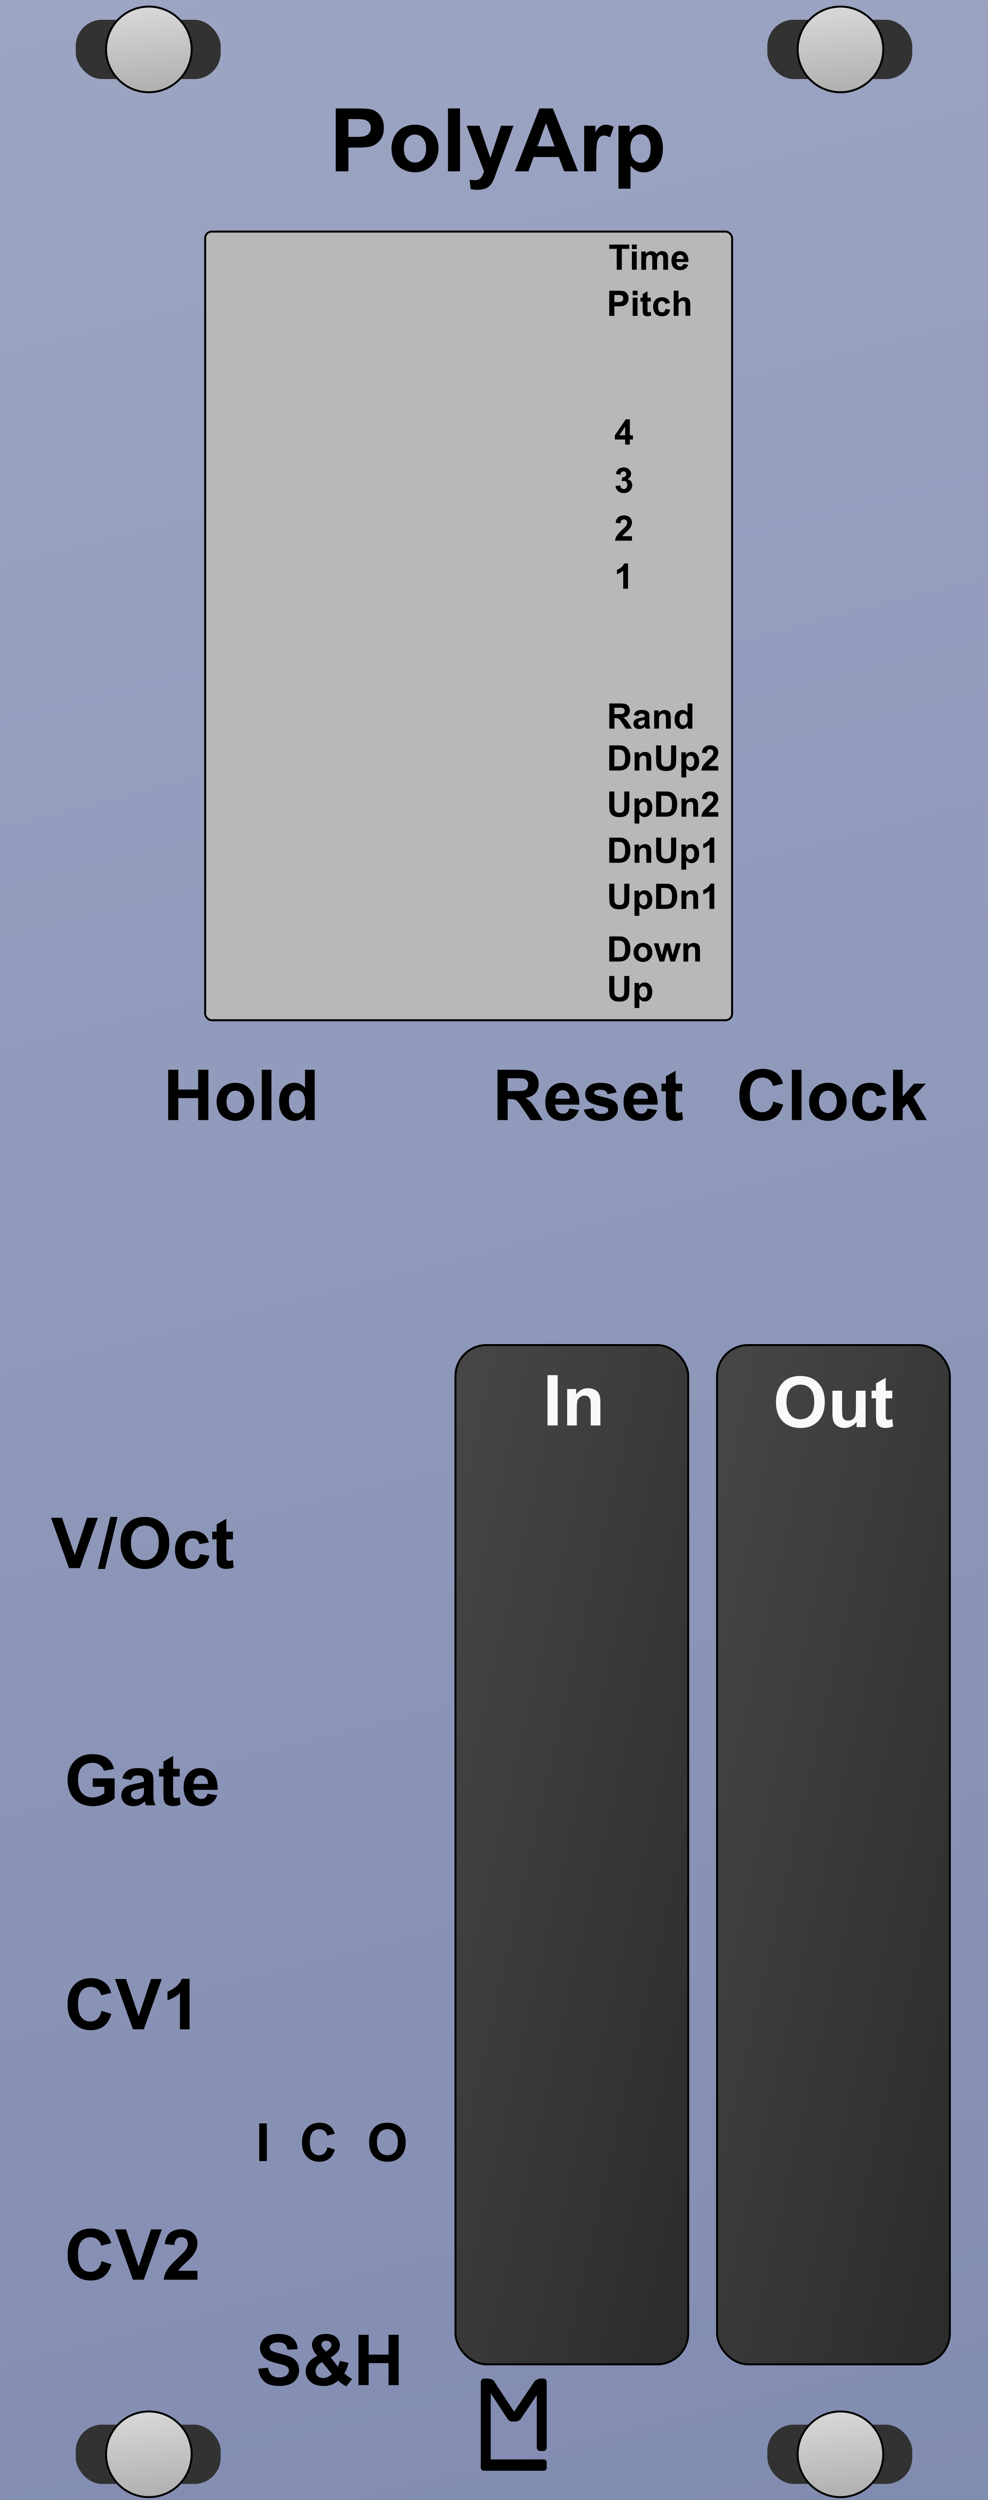 <?xml version="1.0" encoding="UTF-8" standalone="no"?>
<svg
   xmlns:dc="http://purl.org/dc/elements/1.1/"
   xmlns:cc="http://creativecommons.org/ns#"
   xmlns:rdf="http://www.w3.org/1999/02/22-rdf-syntax-ns#"
   xmlns:svg="http://www.w3.org/2000/svg"
   xmlns="http://www.w3.org/2000/svg"
   xmlns:xlink="http://www.w3.org/1999/xlink"
   xmlns:sodipodi="http://sodipodi.sourceforge.net/DTD/sodipodi-0.dtd"
   xmlns:inkscape="http://www.inkscape.org/namespaces/inkscape"
   width="50.8mm"
   height="128.5mm"
   viewBox="0 0 50.8 128.5"
   version="1.1"
   id="svg8"
   inkscape:version="1.0.2 (e86c870879, 2021-01-15)"
   sodipodi:docname="Arpeggiator.svg"
   inkscape:export-filename="E:\Users\Martin\Documents\Rack_Source\rack\plugins\ML_modules\res\Quantum.png"
   inkscape:export-xdpi="96"
   inkscape:export-ydpi="96">
  <rect x="0" y="0" width="50.8" height="128.5" fill="#808080" stroke="none"/>
  <defs
     id="defs2">
    <linearGradient
       inkscape:collect="always"
       id="linearGradient1077">
      <stop
         style="stop-color:#727272;stop-opacity:1"
         offset="0"
         id="stop1144" />
      <stop
         style="stop-color:#686868;stop-opacity:1"
         offset="1"
         id="stop1146" />
    </linearGradient>
    <linearGradient
       inkscape:collect="always"
       id="linearGradient1083">
      <stop
         style="stop-color:#474747;stop-opacity:1;"
         offset="0"
         id="stop1079" />
      <stop
         style="stop-color:#2b2b2b;stop-opacity:1"
         offset="1"
         id="stop1081" />
    </linearGradient>
    <inkscape:perspective
       sodipodi:type="inkscape:persp3d"
       inkscape:vp_x="0 : 78.229168 : 1"
       inkscape:vp_y="0 : 1000.0001 : 0"
       inkscape:vp_z="31.750001 : 78.229168 : 1"
       inkscape:persp3d-origin="15.875 : 61.472225 : 1"
       id="perspective4742" />
    <linearGradient
       gradientTransform="matrix(1.599,0,0,1.28,0.168,196.458)"
       inkscape:collect="always"
       xlink:href="#linearGradient881"
       id="linearGradient883"
       x1="1.2124023e-07"
       y1="-1.6666667e-06"
       x2="31.75"
       y2="100.542"
       gradientUnits="userSpaceOnUse" />
    <linearGradient
       inkscape:collect="always"
       id="linearGradient881">
      <stop
         style="stop-color:#9ca5c2;stop-opacity:1;"
         offset="0"
         id="stop877" />
      <stop
         style="stop-color:#818cb1;stop-opacity:1"
         offset="1"
         id="stop879" />
    </linearGradient>
    <linearGradient
       inkscape:collect="always"
       xlink:href="#linearGradient1083"
       id="linearGradient1133"
       x1="17.992"
       y1="207.042"
       x2="28.575"
       y2="217.625"
       gradientUnits="userSpaceOnUse"
       gradientTransform="matrix(1.131,0,0,4.95,16.676,-759.337)" />
    <linearGradient
       inkscape:collect="always"
       xlink:href="#linearGradient1077"
       id="linearGradient1142"
       x1="71.666"
       y1="88"
       x2="108.15"
       y2="350"
       gradientUnits="userSpaceOnUse" />
    <linearGradient
       inkscape:collect="always"
       xlink:href="#Transport"
       id="linearGradient987"
       gradientUnits="userSpaceOnUse"
       gradientTransform="translate(0.026,-197.252)"
       x1="5.953"
       y1="197.517"
       x2="6.35"
       y2="201.221" />
    <linearGradient
       id="Transport"
       inkscape:collect="always">
      <stop
         id="stop1090"
         offset="0"
         style="stop-color:#d8d8d8;stop-opacity:1" />
      <stop
         id="stop1092"
         offset="1"
         style="stop-color:#acacac;stop-opacity:1" />
    </linearGradient>
    <linearGradient
       inkscape:collect="always"
       xlink:href="#Transport"
       id="linearGradient1197"
       gradientUnits="userSpaceOnUse"
       gradientTransform="translate(0.026,-197.252)"
       x1="5.953"
       y1="197.517"
       x2="6.35"
       y2="201.221" />
    <linearGradient
       inkscape:collect="always"
       xlink:href="#Transport"
       id="linearGradient1199"
       gradientUnits="userSpaceOnUse"
       gradientTransform="translate(0.026,-197.252)"
       x1="5.953"
       y1="197.517"
       x2="6.35"
       y2="201.221" />
    <linearGradient
       inkscape:collect="always"
       xlink:href="#Transport"
       id="linearGradient1201"
       gradientUnits="userSpaceOnUse"
       gradientTransform="translate(0.026,-197.252)"
       x1="5.953"
       y1="197.517"
       x2="6.35"
       y2="201.221" />
    <linearGradient
       inkscape:collect="always"
       xlink:href="#linearGradient1083"
       id="linearGradient1133-0"
       x1="17.992"
       y1="207.042"
       x2="28.575"
       y2="217.625"
       gradientUnits="userSpaceOnUse"
       gradientTransform="matrix(1.131,0,0,4.95,3.225,-759.337)" />
  </defs>
  <sodipodi:namedview
     id="base"
     pagecolor="#ffffff"
     bordercolor="#666666"
     borderopacity="1.0"
     inkscape:pageopacity="0.0"
     inkscape:pageshadow="2"
     inkscape:zoom="1.9999999"
     inkscape:cx="230.72155"
     inkscape:cy="250.33259"
     inkscape:document-units="mm"
     inkscape:current-layer="layer1"
     showgrid="true"
     units="mm"
     fit-margin-top="0"
     fit-margin-left="0"
     fit-margin-right="0"
     fit-margin-bottom="0"
     showguides="true"
     inkscape:snap-to-guides="false"
     objecttolerance="20"
     inkscape:window-width="2152"
     inkscape:window-height="1358"
     inkscape:window-x="350"
     inkscape:window-y="26"
     inkscape:window-maximized="0"
     gridtolerance="17"
     inkscape:snap-perpendicular="false"
     inkscape:pagecheckerboard="true"
     inkscape:snap-page="false"
     inkscape:snap-text-baseline="true"
     inkscape:document-rotation="0"
     scale-x="3.78"
     viewbox-width="191.7">
    <inkscape:grid
       type="xygrid"
       id="grid43"
       originx="-0.15"
       originy="380"
       spacingx="0.529"
       spacingy="0.529"
       dotted="false"
       empspacing="20" />
  </sodipodi:namedview>
  <g
     inkscape:label="Layer 1"
     inkscape:groupmode="layer"
     id="layer1"
     transform="translate(-0.15,-196.458)">
    <rect
       style="fill:url(#linearGradient883);fill-opacity:1;stroke-width:0.391"
       id="rect4689"
       width="50.8"
       height="128.693"
       x="0.15"
       y="196.458" />
    <g
       aria-label="PolyArp"
       style="font-style:normal;font-variant:normal;font-weight:bold;font-stretch:normal;font-size:3.528px;line-height:1.25;font-family:Arial;-inkscape-font-specification:'Arial, Bold';font-variant-ligatures:normal;font-variant-caps:normal;font-variant-numeric:normal;font-feature-settings:normal;text-align:start;letter-spacing:0px;word-spacing:0px;writing-mode:lr-tb;text-anchor:start;fill:#000000;fill-opacity:1;stroke:none;stroke-width:0.265"
       id="text3757"
       transform="matrix(1.28,0,0,1.28,0.15,-55.008)">
      <path
         d="m 13.486,203.337 v -2.525 h 0.818 q 0.465,0 0.606,0.038 0.217,0.057 0.363,0.248 0.146,0.189 0.146,0.491 0,0.233 -0.084,0.391 -0.084,0.158 -0.215,0.25 -0.129,0.09 -0.264,0.119 -0.183,0.036 -0.529,0.036 h -0.332 v 0.953 z m 0.51,-2.098 v 0.717 h 0.279 q 0.301,0 0.403,-0.04 0.102,-0.04 0.158,-0.124 0.059,-0.084 0.059,-0.196 0,-0.138 -0.081,-0.227 -0.081,-0.09 -0.205,-0.112 -0.091,-0.017 -0.367,-0.017 z"
         id="path1098"
         inkscape:connector-curvature="0" />
      <path
         d="m 15.727,202.397 q 0,-0.241 0.119,-0.467 0.119,-0.226 0.336,-0.345 0.219,-0.119 0.487,-0.119 0.415,0 0.68,0.27 0.265,0.269 0.265,0.68 0,0.415 -0.269,0.689 -0.267,0.272 -0.674,0.272 -0.251,0 -0.481,-0.114 -0.227,-0.114 -0.346,-0.332 -0.119,-0.22 -0.119,-0.536 z m 0.496,0.026 q 0,0.272 0.129,0.417 0.129,0.145 0.319,0.145 0.189,0 0.317,-0.145 0.129,-0.145 0.129,-0.42 0,-0.269 -0.129,-0.413 -0.127,-0.145 -0.317,-0.145 -0.189,0 -0.319,0.145 -0.129,0.145 -0.129,0.417 z"
         id="path1100"
         inkscape:connector-curvature="0" />
      <path
         d="m 17.995,203.337 v -2.525 h 0.484 v 2.525 z"
         id="path1102"
         inkscape:connector-curvature="0" />
      <path
         d="m 18.745,201.508 h 0.515 l 0.438,1.299 0.427,-1.299 h 0.501 l -0.646,1.76 -0.115,0.319 q -0.064,0.16 -0.122,0.245 -0.057,0.084 -0.133,0.136 -0.074,0.053 -0.184,0.083 -0.109,0.029 -0.246,0.029 -0.14,0 -0.274,-0.029 l -0.043,-0.379 q 0.114,0.022 0.205,0.022 0.169,0 0.25,-0.1 0.081,-0.098 0.124,-0.251 z"
         id="path1104"
         inkscape:connector-curvature="0" />
      <path
         d="m 23.218,203.337 h -0.555 l -0.22,-0.574 h -1.009 l -0.208,0.574 h -0.541 l 0.984,-2.525 h 0.539 z m -0.939,-0.999 -0.348,-0.937 -0.341,0.937 z"
         id="path1106"
         inkscape:connector-curvature="0" />
      <path
         d="m 23.95,203.337 h -0.484 v -1.829 h 0.45 v 0.26 q 0.115,-0.184 0.207,-0.243 0.093,-0.059 0.21,-0.059 0.165,0 0.319,0.091 l -0.15,0.422 q -0.122,-0.079 -0.227,-0.079 -0.102,0 -0.172,0.057 -0.071,0.055 -0.112,0.202 -0.04,0.146 -0.04,0.613 z"
         id="path1108"
         inkscape:connector-curvature="0" />
      <path
         d="m 24.844,201.508 h 0.451 v 0.269 q 0.088,-0.138 0.238,-0.224 0.15,-0.086 0.332,-0.086 0.319,0 0.541,0.25 0.222,0.25 0.222,0.696 0,0.458 -0.224,0.713 -0.224,0.253 -0.543,0.253 -0.152,0 -0.276,-0.06 -0.122,-0.06 -0.258,-0.207 v 0.922 h -0.484 z m 0.479,0.884 q 0,0.308 0.122,0.456 0.122,0.146 0.298,0.146 0.169,0 0.281,-0.134 0.112,-0.136 0.112,-0.444 0,-0.288 -0.115,-0.427 -0.115,-0.14 -0.286,-0.14 -0.177,0 -0.295,0.138 -0.117,0.136 -0.117,0.405 z"
         id="path1110"
         inkscape:connector-curvature="0" />
    </g>
    <rect
       style="fill:url(#linearGradient1133-0);fill-opacity:1;stroke:#000000;stroke-width:0.102;stroke-miterlimit:4;stroke-dasharray:none;stroke-opacity:1"
       id="rect4778-2-0"
       width="11.967"
       height="52.391"
       x="23.569"
       y="265.597"
       ry="1.597"
       rx="1.597" />
    <g
       aria-label="In"
       style="font-style:normal;font-variant:normal;font-weight:bold;font-stretch:normal;font-size:2.822px;line-height:1.25;font-family:Arial;-inkscape-font-specification:'Arial, Bold';font-variant-ligatures:normal;font-variant-caps:normal;font-variant-numeric:normal;font-feature-settings:normal;text-align:start;letter-spacing:0px;word-spacing:0px;writing-mode:lr-tb;text-anchor:start;fill:#f9f9f9;fill-opacity:1;stroke:none;stroke-width:0.265"
       id="text4921"
       transform="matrix(1.28,0,0,1.28,0.15,-55.008)">
      <path
         d="m 21.994,253.701 v -2.02 h 0.408 v 2.02 z"
         id="path1093"
         inkscape:connector-curvature="0" />
      <path
         d="m 24.117,253.701 h -0.387 v -0.747 q 0,-0.237 -0.025,-0.306 -0.025,-0.07 -0.081,-0.109 -0.055,-0.039 -0.134,-0.039 -0.101,0 -0.181,0.055 -0.08,0.055 -0.11,0.146 -0.029,0.091 -0.029,0.336 v 0.663 h -0.387 v -1.463 h 0.36 v 0.215 q 0.192,-0.248 0.482,-0.248 0.128,0 0.234,0.047 0.106,0.045 0.16,0.117 0.055,0.072 0.076,0.163 0.022,0.091 0.022,0.26 z"
         id="path1095"
         inkscape:connector-curvature="0" />
    </g>
    <rect
       style="fill:url(#linearGradient1133);fill-opacity:1;stroke:#000000;stroke-width:0.102;stroke-miterlimit:4;stroke-dasharray:none;stroke-opacity:1"
       id="rect4778-2"
       width="11.967"
       height="52.391"
       x="37.02"
       y="265.597"
       ry="1.597"
       rx="1.597" />
    <g
       aria-label="Out"
       style="font-style:normal;font-variant:normal;font-weight:bold;font-stretch:normal;font-size:2.822px;line-height:1.25;font-family:Arial;-inkscape-font-specification:'Arial, Bold';font-variant-ligatures:normal;font-variant-caps:normal;font-variant-numeric:normal;font-feature-settings:normal;text-align:start;letter-spacing:0px;word-spacing:0px;writing-mode:lr-tb;text-anchor:start;fill:#f9f9f9;fill-opacity:1;stroke:none;stroke-width:0.265"
       id="text853-7"
       transform="matrix(1.28,0,0,1.28,0.15,-55.008)">
      <path
         d="m 31.172,252.77 q 0,-0.309 0.092,-0.518 0.069,-0.154 0.187,-0.277 0.12,-0.123 0.262,-0.182 0.189,-0.08 0.435,-0.08 0.446,0 0.714,0.277 0.269,0.277 0.269,0.77 0,0.489 -0.266,0.766 -0.266,0.276 -0.711,0.276 -0.451,0 -0.717,-0.274 -0.266,-0.276 -0.266,-0.758 z m 0.42,-0.014 q 0,0.343 0.158,0.521 0.158,0.176 0.402,0.176 0.244,0 0.4,-0.175 0.157,-0.176 0.157,-0.528 0,-0.347 -0.153,-0.518 -0.152,-0.171 -0.404,-0.171 -0.252,0 -0.407,0.174 -0.154,0.172 -0.154,0.521 z"
         style="font-style:normal;font-variant:normal;font-weight:bold;font-stretch:normal;font-size:2.822px;font-family:Arial;-inkscape-font-specification:'Arial, Bold';font-variant-ligatures:normal;font-variant-caps:normal;font-variant-numeric:normal;font-feature-settings:normal;text-align:start;writing-mode:lr-tb;text-anchor:start;fill:#f9f9f9;fill-opacity:1;stroke-width:0.265"
         id="path1086"
         inkscape:connector-curvature="0" />
      <path
         d="m 34.41,253.768 v -0.219 q -0.08,0.117 -0.211,0.185 -0.13,0.068 -0.274,0.068 -0.147,0 -0.265,-0.065 -0.117,-0.065 -0.169,-0.182 -0.052,-0.117 -0.052,-0.324 v -0.926 h 0.387 v 0.672 q 0,0.309 0.021,0.379 0.022,0.069 0.079,0.11 0.057,0.04 0.143,0.04 0.099,0 0.178,-0.054 0.079,-0.055 0.107,-0.135 0.029,-0.081 0.029,-0.395 v -0.617 h 0.387 v 1.463 z"
         style="font-style:normal;font-variant:normal;font-weight:bold;font-stretch:normal;font-size:2.822px;font-family:Arial;-inkscape-font-specification:'Arial, Bold';font-variant-ligatures:normal;font-variant-caps:normal;font-variant-numeric:normal;font-feature-settings:normal;text-align:start;writing-mode:lr-tb;text-anchor:start;fill:#f9f9f9;fill-opacity:1;stroke-width:0.265"
         id="path1088"
         inkscape:connector-curvature="0" />
      <path
         d="m 35.843,252.304 v 0.309 h -0.265 v 0.59 q 0,0.179 0.007,0.209 0.008,0.029 0.034,0.048 0.028,0.019 0.066,0.019 0.054,0 0.156,-0.037 l 0.033,0.3 q -0.135,0.058 -0.306,0.058 -0.105,0 -0.189,-0.035 -0.084,-0.036 -0.124,-0.091 -0.039,-0.057 -0.054,-0.152 -0.012,-0.068 -0.012,-0.273 v -0.638 h -0.178 v -0.309 h 0.178 v -0.291 l 0.389,-0.226 v 0.517 z"
         style="font-style:normal;font-variant:normal;font-weight:bold;font-stretch:normal;font-size:2.822px;font-family:Arial;-inkscape-font-specification:'Arial, Bold';font-variant-ligatures:normal;font-variant-caps:normal;font-variant-numeric:normal;font-feature-settings:normal;text-align:start;writing-mode:lr-tb;text-anchor:start;fill:#f9f9f9;fill-opacity:1;stroke-width:0.265"
         id="path1090"
         inkscape:connector-curvature="0" />
    </g>
    <g
       transform="matrix(0.265,0,0,0.265,0.11,196.458)"
       aria-label="M"
       style="font-style:normal;font-variant:normal;font-weight:bold;font-stretch:normal;font-size:19.756px;line-height:1.25;font-family:Arial;-inkscape-font-specification:'Arial, Bold';font-variant-ligatures:normal;font-variant-caps:normal;font-variant-numeric:normal;font-feature-settings:normal;text-align:start;letter-spacing:0px;word-spacing:0px;writing-mode:lr-tb;text-anchor:start;fill:#000000;fill-opacity:1;stroke:none;stroke-width:0.265"
       id="text4720" />
    <g
       id="g4799"
       transform="matrix(0.32,0,0,0.32,19.962,291.962)"
       style="fill:#000000;fill-opacity:1">
      <rect
         rx="0.529"
         ry="0.529"
         y="83.608"
         x="15.346"
         height="14.817"
         width="1.587"
         id="rect4736"
         style="fill:#000000;fill-opacity:1;stroke-width:0.221" />
      <rect
         rx="0.455"
         ry="0.455"
         y="96.606"
         x="15.346"
         height="1.819"
         width="10.583"
         id="rect4738"
         style="fill:#000000;fill-opacity:1;stroke-width:0.274" />
      <rect
         rx="0.529"
         ry="0.529"
         y="83.608"
         x="24.342"
         height="11.642"
         width="1.587"
         id="rect4759"
         style="fill:#000000;fill-opacity:1;stroke-width:0.229" />
      <rect
         rx="0.903"
         transform="matrix(1,0,0.549,0.836,0,0)"
         ry="0.374"
         y="100.02"
         x="-39.524"
         height="8.229"
         width="1.807"
         id="rect4759-7"
         style="fill:#000000;fill-opacity:1;stroke-width:0.206" />
      <rect
         rx="0.926"
         transform="matrix(1,0,0.558,-0.83,0,0)"
         ry="0.474"
         y="-109.076"
         x="80.485"
         height="8.292"
         width="1.852"
         id="rect4759-7-3"
         style="fill:#000000;fill-opacity:1;stroke-width:0.209" />
    </g>
    <g
       transform="matrix(1.28,0,0,1.28,0.15,196.458)"
       style="display:inline"
       id="g1019">
      <rect
         ry="1.058"
         rx="1.058"
         y="0.794"
         x="3.043"
         height="2.381"
         width="5.821"
         id="rect1112"
         style="opacity:1;fill:#323232;fill-opacity:1;stroke:none;stroke-width:0.079;stroke-linecap:square;stroke-linejoin:bevel;stroke-miterlimit:4;stroke-dasharray:none;stroke-opacity:1;paint-order:normal" />
      <path
         inkscape:connector-curvature="0"
         id="path1058"
         d="M 5.98,0.265 A 1.72,1.72 0 0 0 4.26,1.984 1.72,1.72 0 0 0 5.98,3.704 1.72,1.72 0 0 0 7.699,1.984 1.72,1.72 0 0 0 5.98,0.265 Z"
         style="opacity:1;fill:url(#linearGradient1197);fill-opacity:1;stroke:#000000;stroke-width:0.079;stroke-linecap:square;stroke-linejoin:bevel;stroke-miterlimit:4;stroke-dasharray:none;stroke-opacity:1;paint-order:normal" />
    </g>
    <g
       transform="matrix(1.28,0,0,1.28,0.15,320.072)"
       style="display:inline"
       id="g1019-1">
      <rect
         ry="1.058"
         rx="1.058"
         y="0.794"
         x="3.043"
         height="2.381"
         width="5.821"
         id="rect1112-1"
         style="opacity:1;fill:#323232;fill-opacity:1;stroke:none;stroke-width:0.079;stroke-linecap:square;stroke-linejoin:bevel;stroke-miterlimit:4;stroke-dasharray:none;stroke-opacity:1;paint-order:normal" />
      <path
         inkscape:connector-curvature="0"
         id="path1058-5"
         d="M 5.98,0.265 A 1.72,1.72 0 0 0 4.26,1.984 1.72,1.72 0 0 0 5.98,3.704 1.72,1.72 0 0 0 7.699,1.984 1.72,1.72 0 0 0 5.98,0.265 Z"
         style="opacity:1;fill:url(#linearGradient1199);fill-opacity:1;stroke:#000000;stroke-width:0.079;stroke-linecap:square;stroke-linejoin:bevel;stroke-miterlimit:4;stroke-dasharray:none;stroke-opacity:1;paint-order:normal" />
    </g>
    <g
       transform="matrix(1.28,0,0,1.28,35.71,196.458)"
       style="display:inline"
       id="g1019-0">
      <rect
         ry="1.058"
         rx="1.058"
         y="0.794"
         x="3.043"
         height="2.381"
         width="5.821"
         id="rect1112-9"
         style="opacity:1;fill:#323232;fill-opacity:1;stroke:none;stroke-width:0.079;stroke-linecap:square;stroke-linejoin:bevel;stroke-miterlimit:4;stroke-dasharray:none;stroke-opacity:1;paint-order:normal" />
      <path
         inkscape:connector-curvature="0"
         id="path1058-0"
         d="M 5.98,0.265 A 1.72,1.72 0 0 0 4.26,1.984 1.72,1.72 0 0 0 5.98,3.704 1.72,1.72 0 0 0 7.699,1.984 1.72,1.72 0 0 0 5.98,0.265 Z"
         style="opacity:1;fill:url(#linearGradient1201);fill-opacity:1;stroke:#000000;stroke-width:0.079;stroke-linecap:square;stroke-linejoin:bevel;stroke-miterlimit:4;stroke-dasharray:none;stroke-opacity:1;paint-order:normal" />
    </g>
    <g
       transform="matrix(1.28,0,0,1.28,35.71,320.072)"
       style="display:inline"
       id="g1019-1-7">
      <rect
         ry="1.058"
         rx="1.058"
         y="0.794"
         x="3.043"
         height="2.381"
         width="5.821"
         id="rect1112-1-9"
         style="opacity:1;fill:#323232;fill-opacity:1;stroke:none;stroke-width:0.079;stroke-linecap:square;stroke-linejoin:bevel;stroke-miterlimit:4;stroke-dasharray:none;stroke-opacity:1;paint-order:normal" />
      <path
         inkscape:connector-curvature="0"
         id="path1058-5-0"
         d="M 5.98,0.265 A 1.72,1.72 0 0 0 4.26,1.984 1.72,1.72 0 0 0 5.98,3.704 1.72,1.72 0 0 0 7.699,1.984 1.72,1.72 0 0 0 5.98,0.265 Z"
         style="opacity:1;fill:url(#linearGradient987);fill-opacity:1;stroke:#000000;stroke-width:0.079;stroke-linecap:square;stroke-linejoin:bevel;stroke-miterlimit:4;stroke-dasharray:none;stroke-opacity:1;paint-order:normal" />
    </g>
    <g
       aria-label="V/Oct"
       style="font-style:normal;font-variant:normal;font-weight:bold;font-stretch:normal;font-size:2.822px;line-height:1.25;font-family:Arial;-inkscape-font-specification:'Arial, Bold';font-variant-ligatures:normal;font-variant-caps:normal;font-variant-numeric:normal;font-feature-settings:normal;text-align:start;letter-spacing:0px;word-spacing:0px;writing-mode:lr-tb;text-anchor:start;fill:#000000;fill-opacity:1;stroke:none;stroke-width:0.265"
       id="text4921-1-7"
       transform="matrix(1.28,0,0,1.28,0.15,-55.008)">
      <path
         d="m 2.771,259.429 -0.722,-2.02 h 0.442 l 0.511,1.495 0.495,-1.495 h 0.433 l -0.723,2.02 z"
         id="path1075"
         inkscape:connector-curvature="0" />
      <path
         d="m 3.932,259.463 0.5,-2.089 h 0.291 l -0.506,2.089 z"
         id="path1077"
         inkscape:connector-curvature="0" />
      <path
         d="m 4.841,258.431 q 0,-0.309 0.092,-0.518 0.069,-0.154 0.187,-0.277 0.12,-0.123 0.262,-0.182 0.189,-0.08 0.435,-0.08 0.446,0 0.714,0.277 0.269,0.277 0.269,0.77 0,0.489 -0.266,0.766 -0.266,0.276 -0.711,0.276 -0.451,0 -0.717,-0.274 -0.266,-0.276 -0.266,-0.758 z m 0.42,-0.014 q 0,0.343 0.158,0.521 0.158,0.176 0.402,0.176 0.244,0 0.4,-0.175 0.157,-0.176 0.157,-0.528 0,-0.347 -0.153,-0.518 -0.152,-0.171 -0.404,-0.171 -0.252,0 -0.407,0.174 -0.154,0.172 -0.154,0.521 z"
         id="path1079"
         inkscape:connector-curvature="0" />
      <path
         d="m 8.391,258.398 -0.382,0.069 q -0.019,-0.114 -0.088,-0.172 -0.068,-0.058 -0.176,-0.058 -0.145,0 -0.232,0.101 -0.085,0.099 -0.085,0.333 0,0.26 0.087,0.368 0.088,0.107 0.236,0.107 0.11,0 0.181,-0.062 0.07,-0.063 0.099,-0.216 l 0.38,0.065 q -0.059,0.262 -0.227,0.395 -0.168,0.134 -0.451,0.134 -0.321,0 -0.513,-0.203 -0.19,-0.203 -0.19,-0.561 0,-0.362 0.192,-0.564 0.192,-0.203 0.518,-0.203 0.267,0 0.424,0.116 0.158,0.114 0.227,0.35 z"
         id="path1081"
         inkscape:connector-curvature="0" />
      <path
         d="m 9.357,257.965 v 0.309 H 9.092 v 0.59 q 0,0.179 0.007,0.209 0.008,0.029 0.034,0.048 0.028,0.019 0.066,0.019 0.054,0 0.156,-0.037 l 0.033,0.3 q -0.135,0.058 -0.306,0.058 -0.105,0 -0.189,-0.034 -0.084,-0.036 -0.124,-0.091 -0.039,-0.057 -0.054,-0.152 -0.012,-0.068 -0.012,-0.273 v -0.638 h -0.178 v -0.309 h 0.178 v -0.291 l 0.389,-0.226 v 0.517 z"
         id="path1083"
         inkscape:connector-curvature="0" />
    </g>
    <g
       aria-label="Gate"
       style="font-style:normal;font-variant:normal;font-weight:bold;font-stretch:normal;font-size:2.822px;line-height:1.25;font-family:Arial;-inkscape-font-specification:'Arial, Bold';font-variant-ligatures:normal;font-variant-caps:normal;font-variant-numeric:normal;font-feature-settings:normal;text-align:start;letter-spacing:0px;word-spacing:0px;writing-mode:lr-tb;text-anchor:start;fill:#000000;fill-opacity:1;stroke:none;stroke-width:0.265"
       id="text4921-1-1"
       transform="matrix(1.28,0,0,1.28,0.15,-55.008)">
      <path
         d="m 3.725,268.211 v -0.34 h 0.879 v 0.805 q -0.128,0.124 -0.372,0.219 -0.243,0.094 -0.492,0.094 -0.317,0 -0.553,-0.132 -0.236,-0.134 -0.354,-0.38 -0.119,-0.248 -0.119,-0.539 0,-0.316 0.132,-0.561 0.132,-0.245 0.387,-0.376 0.194,-0.101 0.484,-0.101 0.376,0 0.587,0.158 0.212,0.157 0.273,0.435 l -0.405,0.076 q -0.043,-0.149 -0.161,-0.234 -0.117,-0.087 -0.294,-0.087 -0.267,0 -0.426,0.17 -0.157,0.169 -0.157,0.503 0,0.36 0.16,0.54 0.16,0.179 0.419,0.179 0.128,0 0.256,-0.05 0.13,-0.051 0.222,-0.123 v -0.256 z"
         id="path1066"
         inkscape:connector-curvature="0" />
      <path
         d="m 5.266,267.937 -0.351,-0.063 q 0.059,-0.212 0.204,-0.314 0.145,-0.102 0.43,-0.102 0.259,0 0.386,0.062 0.127,0.061 0.178,0.156 0.052,0.094 0.052,0.346 l -0.004,0.452 q 0,0.193 0.018,0.285 0.019,0.091 0.07,0.196 H 5.865 q -0.015,-0.039 -0.037,-0.114 -0.01,-0.034 -0.014,-0.045 -0.099,0.097 -0.212,0.145 -0.113,0.048 -0.241,0.048 -0.226,0 -0.357,-0.123 -0.13,-0.123 -0.13,-0.31 0,-0.124 0.059,-0.22 0.059,-0.098 0.165,-0.149 0.107,-0.052 0.309,-0.091 0.271,-0.051 0.376,-0.095 v -0.039 q 0,-0.112 -0.055,-0.158 -0.055,-0.048 -0.208,-0.048 -0.103,0 -0.161,0.041 -0.058,0.04 -0.094,0.142 z m 0.518,0.314 q -0.074,0.025 -0.236,0.059 -0.161,0.035 -0.211,0.068 -0.076,0.054 -0.076,0.136 0,0.081 0.061,0.141 0.061,0.059 0.154,0.059 0.105,0 0.2,-0.069 0.07,-0.052 0.092,-0.128 0.015,-0.05 0.015,-0.189 z"
         id="path1068"
         inkscape:connector-curvature="0" />
      <path
         d="m 7.218,267.49 v 0.309 H 6.954 v 0.59 q 0,0.179 0.007,0.209 0.008,0.029 0.034,0.048 0.028,0.019 0.066,0.019 0.054,0 0.156,-0.037 l 0.033,0.3 q -0.135,0.058 -0.306,0.058 -0.105,0 -0.189,-0.034 -0.084,-0.036 -0.124,-0.091 -0.039,-0.057 -0.054,-0.152 -0.012,-0.068 -0.012,-0.273 v -0.638 H 6.387 v -0.309 h 0.178 v -0.291 l 0.389,-0.226 v 0.517 z"
         id="path1070"
         inkscape:connector-curvature="0" />
      <path
         d="m 8.337,268.488 0.386,0.065 q -0.074,0.212 -0.236,0.324 -0.16,0.11 -0.401,0.11 -0.382,0 -0.565,-0.249 -0.145,-0.2 -0.145,-0.504 0,-0.364 0.19,-0.569 0.19,-0.207 0.481,-0.207 0.327,0 0.515,0.216 0.189,0.215 0.181,0.66 H 7.774 q 0.004,0.172 0.094,0.269 0.09,0.095 0.223,0.095 0.091,0 0.153,-0.05 0.062,-0.05 0.094,-0.16 z m 0.022,-0.391 q -0.004,-0.168 -0.087,-0.255 -0.083,-0.088 -0.201,-0.088 -0.127,0 -0.209,0.092 -0.083,0.092 -0.081,0.251 z"
         id="path1072"
         inkscape:connector-curvature="0" />
    </g>
    <g
       aria-label="CV1"
       style="font-style:normal;font-variant:normal;font-weight:bold;font-stretch:normal;font-size:2.822px;line-height:1.25;font-family:Arial;-inkscape-font-specification:'Arial, Bold';font-variant-ligatures:normal;font-variant-caps:normal;font-variant-numeric:normal;font-feature-settings:normal;text-align:start;letter-spacing:0px;word-spacing:0px;writing-mode:lr-tb;text-anchor:start;fill:#000000;fill-opacity:1;stroke:none;stroke-width:0.265"
       id="text4921-1-1-9"
       transform="matrix(1.28,0,0,1.28,0.15,-55.008)">
      <path
         d="m 4.078,277.207 0.395,0.125 q -0.091,0.331 -0.303,0.492 -0.211,0.16 -0.536,0.16 -0.402,0 -0.661,-0.274 -0.259,-0.276 -0.259,-0.752 0,-0.504 0.26,-0.783 0.26,-0.28 0.685,-0.28 0.371,0 0.602,0.219 0.138,0.13 0.207,0.372 l -0.404,0.097 q -0.036,-0.157 -0.15,-0.248 -0.113,-0.091 -0.276,-0.091 -0.225,0 -0.365,0.161 -0.139,0.161 -0.139,0.522 0,0.383 0.138,0.546 0.138,0.163 0.358,0.163 0.163,0 0.28,-0.103 0.117,-0.103 0.168,-0.325 z"
         id="path1059"
         inkscape:connector-curvature="0" />
      <path
         d="m 5.34,277.95 -0.722,-2.02 h 0.442 l 0.511,1.495 0.495,-1.495 h 0.433 l -0.723,2.02 z"
         id="path1061"
         inkscape:connector-curvature="0" />
      <path
         d="M 7.615,277.95 H 7.228 v -1.459 q -0.212,0.198 -0.5,0.294 v -0.351 q 0.152,-0.05 0.329,-0.187 0.178,-0.139 0.244,-0.324 H 7.615 Z"
         id="path1063"
         inkscape:connector-curvature="0" />
    </g>
    <g
       aria-label="CV2"
       style="font-style:normal;font-variant:normal;font-weight:bold;font-stretch:normal;font-size:2.822px;line-height:1.25;font-family:Arial;-inkscape-font-specification:'Arial, Bold';font-variant-ligatures:normal;font-variant-caps:normal;font-variant-numeric:normal;font-feature-settings:normal;text-align:start;letter-spacing:0px;word-spacing:0px;writing-mode:lr-tb;text-anchor:start;fill:#000000;fill-opacity:1;stroke:none;stroke-width:0.265"
       id="text4921-1-1-94"
       transform="matrix(1.28,0,0,1.28,0.15,-55.008)">
      <path
         d="m 4.078,287.261 0.395,0.125 q -0.091,0.331 -0.303,0.492 -0.211,0.16 -0.536,0.16 -0.402,0 -0.661,-0.274 -0.259,-0.276 -0.259,-0.752 0,-0.504 0.26,-0.783 0.26,-0.28 0.685,-0.28 0.371,0 0.602,0.219 0.138,0.13 0.207,0.372 l -0.404,0.097 q -0.036,-0.157 -0.15,-0.248 -0.113,-0.091 -0.276,-0.091 -0.225,0 -0.365,0.161 -0.139,0.161 -0.139,0.522 0,0.383 0.138,0.546 0.138,0.163 0.358,0.163 0.163,0 0.28,-0.103 0.117,-0.103 0.168,-0.325 z"
         id="path1051"
         inkscape:connector-curvature="0" />
      <path
         d="m 5.34,288.004 -0.722,-2.02 h 0.442 l 0.511,1.495 0.495,-1.495 h 0.433 l -0.723,2.02 z"
         id="path1053"
         inkscape:connector-curvature="0" />
      <path
         d="m 7.932,287.645 v 0.36 H 6.575 q 0.022,-0.204 0.132,-0.386 0.11,-0.183 0.435,-0.485 0.262,-0.244 0.321,-0.331 0.08,-0.12 0.08,-0.237 0,-0.13 -0.07,-0.198 -0.069,-0.07 -0.192,-0.07 -0.121,0 -0.193,0.073 -0.072,0.073 -0.083,0.243 l -0.386,-0.039 q 0.034,-0.32 0.216,-0.459 0.182,-0.139 0.455,-0.139 0.299,0 0.47,0.161 0.171,0.161 0.171,0.401 0,0.136 -0.05,0.26 -0.048,0.123 -0.154,0.258 -0.07,0.09 -0.254,0.258 -0.183,0.168 -0.233,0.223 -0.048,0.055 -0.079,0.107 z"
         id="path1055"
         inkscape:connector-curvature="0" />
    </g>
    <rect
       style="fill:#b8b8b8;fill-opacity:1;stroke:#000000;stroke-width:0.102;stroke-miterlimit:4;stroke-dasharray:none;stroke-opacity:1"
       id="rect4778-2-0-4"
       width="27.093"
       height="40.538"
       x="10.699"
       y="208.362"
       ry="0.339"
       rx="0.339" />
    <g
       aria-label="Time"
       style="font-style:normal;font-variant:normal;font-weight:bold;font-stretch:normal;font-size:1.411px;line-height:1.25;font-family:Arial;-inkscape-font-specification:'Arial, Bold';font-variant-ligatures:normal;font-variant-caps:normal;font-variant-numeric:normal;font-feature-settings:normal;text-align:start;letter-spacing:0px;word-spacing:0px;writing-mode:lr-tb;text-anchor:start;fill:#000000;fill-opacity:1;stroke:none;stroke-width:0.265"
       id="text4921-1-7-8"
       transform="matrix(1.28,0,0,1.28,0.15,-55.008)">
      <path
         d="m 24.774,207.29 v -0.839 h -0.3 v -0.171 h 0.803 v 0.171 h -0.299 v 0.839 z"
         id="path1042"
         inkscape:connector-curvature="0" />
      <path
         d="m 25.383,206.459 v -0.179 h 0.194 v 0.179 z m 0,0.831 v -0.732 h 0.194 v 0.732 z"
         id="path1044"
         inkscape:connector-curvature="0" />
      <path
         d="m 25.76,206.558 h 0.178 v 0.1 q 0.096,-0.116 0.228,-0.116 0.07,0 0.122,0.029 0.052,0.029 0.085,0.087 0.048,-0.059 0.104,-0.087 0.056,-0.029 0.119,-0.029 0.081,0 0.136,0.033 0.056,0.032 0.083,0.096 0.02,0.047 0.02,0.152 v 0.468 H 26.642 v -0.418 q 0,-0.109 -0.02,-0.141 -0.027,-0.041 -0.083,-0.041 -0.041,0 -0.076,0.025 -0.036,0.025 -0.052,0.073 -0.016,0.048 -0.016,0.151 v 0.351 h -0.194 v -0.401 q 0,-0.107 -0.01,-0.138 -0.01,-0.031 -0.032,-0.046 -0.021,-0.015 -0.059,-0.015 -0.045,0 -0.081,0.024 -0.036,0.024 -0.052,0.07 -0.015,0.045 -0.015,0.151 v 0.356 H 25.76 Z"
         id="path1046"
         inkscape:connector-curvature="0" />
      <path
         d="m 27.452,207.057 0.193,0.032 q -0.037,0.106 -0.118,0.162 -0.08,0.055 -0.201,0.055 -0.191,0 -0.282,-0.125 -0.072,-0.1 -0.072,-0.252 0,-0.182 0.095,-0.285 0.095,-0.103 0.24,-0.103 0.163,0 0.258,0.108 0.094,0.107 0.09,0.33 h -0.485 q 0.002,0.086 0.047,0.134 0.045,0.048 0.112,0.048 0.045,0 0.076,-0.025 0.031,-0.025 0.047,-0.08 z m 0.011,-0.196 q -0.002,-0.084 -0.043,-0.127 -0.041,-0.044 -0.101,-0.044 -0.063,0 -0.105,0.046 -0.041,0.046 -0.041,0.125 z"
         id="path1048"
         inkscape:connector-curvature="0" />
    </g>
    <g
       aria-label="4"
       style="font-style:normal;font-variant:normal;font-weight:bold;font-stretch:normal;font-size:1.411px;line-height:1.25;font-family:Arial;-inkscape-font-specification:'Arial, Bold';font-variant-ligatures:normal;font-variant-caps:normal;font-variant-numeric:normal;font-feature-settings:normal;text-align:start;letter-spacing:0px;word-spacing:0px;writing-mode:lr-tb;text-anchor:start;fill:#000000;fill-opacity:1;stroke:none;stroke-width:0.265"
       id="text4921-1-7-8-2"
       transform="matrix(1.28,0,0,1.28,0.15,-55.008)">
      <path
         d="m 25.112,214.311 v -0.203 h -0.413 v -0.17 l 0.438,-0.641 h 0.163 v 0.641 h 0.125 v 0.17 h -0.125 v 0.203 z m 0,-0.373 v -0.345 l -0.232,0.345 z"
         id="path1039"
         inkscape:connector-curvature="0" />
    </g>
    <g
       aria-label="Pitch"
       style="font-style:normal;font-variant:normal;font-weight:bold;font-stretch:normal;font-size:1.411px;line-height:1.25;font-family:Arial;-inkscape-font-specification:'Arial, Bold';font-variant-ligatures:normal;font-variant-caps:normal;font-variant-numeric:normal;font-feature-settings:normal;text-align:start;letter-spacing:0px;word-spacing:0px;writing-mode:lr-tb;text-anchor:start;fill:#000000;fill-opacity:1;stroke:none;stroke-width:0.265"
       id="text4921-1-7-8-4"
       transform="matrix(1.28,0,0,1.28,0.15,-55.008)">
      <path
         d="m 24.474,209.142 v -1.01 h 0.327 q 0.186,0 0.243,0.015 0.087,0.023 0.145,0.099 0.059,0.076 0.059,0.196 0,0.093 -0.034,0.156 -0.034,0.063 -0.086,0.1 -0.052,0.036 -0.105,0.048 -0.073,0.015 -0.212,0.015 h -0.133 v 0.381 z m 0.204,-0.839 v 0.287 h 0.112 q 0.121,0 0.161,-0.016 0.041,-0.016 0.063,-0.05 0.023,-0.034 0.023,-0.079 0,-0.055 -0.032,-0.091 -0.032,-0.036 -0.082,-0.045 -0.037,-0.007 -0.147,-0.007 z"
         id="path1028"
         inkscape:connector-curvature="0" />
      <path
         d="m 25.415,208.311 v -0.179 h 0.194 v 0.179 z m 0,0.831 v -0.732 h 0.194 v 0.732 z"
         id="path1030"
         inkscape:connector-curvature="0" />
      <path
         d="m 26.142,208.41 v 0.154 h -0.132 v 0.295 q 0,0.09 0.003,0.105 0.004,0.015 0.017,0.024 0.014,0.01 0.033,0.01 0.027,0 0.078,-0.019 l 0.017,0.15 q -0.068,0.029 -0.153,0.029 -0.052,0 -0.094,-0.017 -0.042,-0.018 -0.062,-0.045 -0.019,-0.028 -0.027,-0.076 -0.006,-0.034 -0.006,-0.136 v -0.319 h -0.089 v -0.154 h 0.089 v -0.145 l 0.194,-0.113 v 0.258 z"
         id="path1032"
         inkscape:connector-curvature="0" />
      <path
         d="m 26.916,208.626 -0.191,0.035 q -0.01,-0.057 -0.044,-0.086 -0.034,-0.029 -0.088,-0.029 -0.072,0 -0.116,0.05 -0.043,0.05 -0.043,0.167 0,0.13 0.043,0.184 0.044,0.054 0.118,0.054 0.055,0 0.09,-0.031 0.035,-0.032 0.05,-0.108 l 0.19,0.032 q -0.03,0.131 -0.114,0.198 -0.084,0.067 -0.225,0.067 -0.161,0 -0.256,-0.101 -0.095,-0.101 -0.095,-0.28 0,-0.181 0.096,-0.282 0.096,-0.101 0.259,-0.101 0.134,0 0.212,0.058 0.079,0.057 0.114,0.175 z"
         id="path1034"
         inkscape:connector-curvature="0" />
      <path
         d="m 27.256,208.132 v 0.371 q 0.094,-0.11 0.224,-0.11 0.067,0 0.121,0.025 0.054,0.025 0.081,0.063 0.028,0.039 0.037,0.085 0.01,0.047 0.01,0.145 v 0.429 h -0.194 v -0.387 q 0,-0.115 -0.011,-0.146 -0.011,-0.031 -0.039,-0.049 -0.028,-0.019 -0.07,-0.019 -0.048,0 -0.086,0.023 -0.038,0.023 -0.056,0.071 -0.017,0.047 -0.017,0.139 v 0.367 H 27.063 v -1.01 z"
         id="path1036"
         inkscape:connector-curvature="0" />
    </g>
    <g
       aria-label="3"
       style="font-style:normal;font-variant:normal;font-weight:bold;font-stretch:normal;font-size:1.411px;line-height:1.25;font-family:Arial;-inkscape-font-specification:'Arial, Bold';font-variant-ligatures:normal;font-variant-caps:normal;font-variant-numeric:normal;font-feature-settings:normal;text-align:start;letter-spacing:0px;word-spacing:0px;writing-mode:lr-tb;text-anchor:start;fill:#000000;fill-opacity:1;stroke:none;stroke-width:0.265"
       id="text4921-1-7-8-2-9"
       transform="matrix(1.28,0,0,1.28,0.15,-55.008)">
      <path
         d="m 24.726,215.973 0.187,-0.023 q 0.009,0.072 0.048,0.11 0.039,0.038 0.095,0.038 0.06,0 0.101,-0.045 0.041,-0.045 0.041,-0.123 0,-0.073 -0.039,-0.116 -0.039,-0.043 -0.096,-0.043 -0.037,0 -0.089,0.015 l 0.021,-0.158 q 0.079,0.002 0.12,-0.034 0.041,-0.036 0.041,-0.097 0,-0.051 -0.03,-0.081 -0.03,-0.03 -0.081,-0.03 -0.05,0 -0.085,0.035 -0.035,0.034 -0.043,0.101 l -0.178,-0.03 q 0.019,-0.092 0.056,-0.146 0.038,-0.055 0.105,-0.086 0.068,-0.032 0.151,-0.032 0.143,0 0.229,0.091 0.071,0.074 0.071,0.168 0,0.133 -0.145,0.212 0.087,0.019 0.138,0.083 0.052,0.065 0.052,0.156 0,0.133 -0.097,0.227 -0.097,0.094 -0.242,0.094 -0.137,0 -0.227,-0.079 -0.09,-0.079 -0.105,-0.207 z"
         id="path1025"
         inkscape:connector-curvature="0" />
    </g>
    <g
       aria-label="2"
       style="font-style:normal;font-variant:normal;font-weight:bold;font-stretch:normal;font-size:1.411px;line-height:1.25;font-family:Arial;-inkscape-font-specification:'Arial, Bold';font-variant-ligatures:normal;font-variant-caps:normal;font-variant-numeric:normal;font-feature-settings:normal;text-align:start;letter-spacing:0px;word-spacing:0px;writing-mode:lr-tb;text-anchor:start;fill:#000000;fill-opacity:1;stroke:none;stroke-width:0.265"
       id="text4921-1-7-8-2-1"
       transform="matrix(1.28,0,0,1.28,0.15,-55.008)">
      <path
         d="m 25.386,217.99 v 0.18 h -0.679 q 0.011,-0.102 0.066,-0.193 0.055,-0.092 0.218,-0.243 0.131,-0.122 0.161,-0.165 0.04,-0.06 0.04,-0.119 0,-0.065 -0.035,-0.099 -0.034,-0.035 -0.096,-0.035 -0.061,0 -0.096,0.036 -0.036,0.036 -0.041,0.121 l -0.193,-0.019 q 0.017,-0.16 0.108,-0.229 0.091,-0.07 0.227,-0.07 0.15,0 0.235,0.081 0.085,0.081 0.085,0.201 0,0.068 -0.025,0.13 -0.024,0.061 -0.077,0.129 -0.035,0.045 -0.127,0.129 -0.092,0.084 -0.116,0.112 -0.024,0.028 -0.039,0.054 z"
         id="path1022"
         inkscape:connector-curvature="0" />
    </g>
    <g
       aria-label="1"
       style="font-style:normal;font-variant:normal;font-weight:bold;font-stretch:normal;font-size:1.411px;line-height:1.25;font-family:Arial;-inkscape-font-specification:'Arial, Bold';font-variant-ligatures:normal;font-variant-caps:normal;font-variant-numeric:normal;font-feature-settings:normal;text-align:start;letter-spacing:0px;word-spacing:0px;writing-mode:lr-tb;text-anchor:start;fill:#000000;fill-opacity:1;stroke:none;stroke-width:0.265"
       id="text4921-1-7-8-2-92"
       transform="matrix(1.28,0,0,1.28,0.15,-55.008)">
      <path
         d="m 25.228,220.1 h -0.194 v -0.73 q -0.106,0.099 -0.25,0.147 v -0.176 q 0.076,-0.025 0.165,-0.094 0.089,-0.07 0.122,-0.162 h 0.157 z"
         id="path1019"
         inkscape:connector-curvature="0" />
    </g>
    <g
       aria-label="Up"
       style="font-style:normal;font-variant:normal;font-weight:bold;font-stretch:normal;font-size:1.411px;line-height:1.25;font-family:Arial;-inkscape-font-specification:'Arial, Bold';font-variant-ligatures:normal;font-variant-caps:normal;font-variant-numeric:normal;font-feature-settings:normal;text-align:start;letter-spacing:0px;word-spacing:0px;writing-mode:lr-tb;text-anchor:start;fill:#000000;fill-opacity:1;stroke:none;stroke-width:0.265"
       id="text4921-1-7-8-4-9"
       transform="matrix(1.28,0,0,1.28,0.15,-55.008)">
      <path
         d="m 24.474,235.651 h 0.204 v 0.547 q 0,0.13 0.008,0.169 0.013,0.062 0.062,0.1 0.05,0.037 0.135,0.037 0.087,0 0.131,-0.035 0.044,-0.036 0.053,-0.087 0.009,-0.052 0.009,-0.172 v -0.559 h 0.204 v 0.531 q 0,0.182 -0.017,0.257 -0.017,0.075 -0.061,0.127 -0.044,0.052 -0.119,0.083 -0.074,0.03 -0.194,0.03 -0.145,0 -0.22,-0.033 -0.074,-0.034 -0.118,-0.087 -0.043,-0.054 -0.057,-0.112 -0.02,-0.087 -0.02,-0.256 z"
         id="path1014"
         inkscape:connector-curvature="0" />
      <path
         d="m 25.488,235.929 h 0.181 v 0.107 q 0.035,-0.055 0.095,-0.09 0.06,-0.035 0.133,-0.035 0.127,0 0.216,0.1 0.089,0.1 0.089,0.278 0,0.183 -0.09,0.285 -0.09,0.101 -0.217,0.101 -0.061,0 -0.11,-0.024 -0.049,-0.024 -0.103,-0.083 v 0.369 h -0.194 z m 0.192,0.353 q 0,0.123 0.049,0.183 0.049,0.059 0.119,0.059 0.068,0 0.112,-0.054 0.045,-0.054 0.045,-0.178 0,-0.115 -0.046,-0.171 -0.046,-0.056 -0.114,-0.056 -0.071,0 -0.118,0.055 -0.047,0.054 -0.047,0.162 z"
         id="path1016"
         inkscape:connector-curvature="0" />
    </g>
    <g
       aria-label="Down"
       style="font-style:normal;font-variant:normal;font-weight:bold;font-stretch:normal;font-size:1.411px;line-height:1.25;font-family:Arial;-inkscape-font-specification:'Arial, Bold';font-variant-ligatures:normal;font-variant-caps:normal;font-variant-numeric:normal;font-feature-settings:normal;text-align:start;letter-spacing:0px;word-spacing:0px;writing-mode:lr-tb;text-anchor:start;fill:#000000;fill-opacity:1;stroke:none;stroke-width:0.265"
       id="text4921-1-7-8-4-9-7"
       transform="matrix(1.28,0,0,1.28,0.15,-55.008)">
      <path
         d="m 24.475,234.061 h 0.373 q 0.126,0 0.192,0.019 0.089,0.026 0.152,0.093 0.063,0.067 0.096,0.164 0.033,0.097 0.033,0.238 0,0.125 -0.031,0.215 -0.038,0.11 -0.108,0.178 -0.053,0.052 -0.143,0.081 -0.068,0.021 -0.181,0.021 h -0.384 z m 0.204,0.171 v 0.669 h 0.152 q 0.085,0 0.123,-0.01 0.05,-0.012 0.082,-0.042 0.033,-0.03 0.054,-0.097 0.021,-0.068 0.021,-0.185 0,-0.117 -0.021,-0.18 -0.021,-0.063 -0.058,-0.098 -0.037,-0.035 -0.094,-0.048 -0.043,-0.01 -0.167,-0.01 z"
         id="path1005"
         inkscape:connector-curvature="0" />
      <path
         d="m 25.449,234.695 q 0,-0.097 0.048,-0.187 0.048,-0.09 0.134,-0.138 0.088,-0.048 0.195,-0.048 0.166,0 0.272,0.108 0.106,0.107 0.106,0.272 0,0.166 -0.107,0.276 -0.107,0.109 -0.269,0.109 -0.101,0 -0.192,-0.045 -0.091,-0.045 -0.138,-0.133 -0.048,-0.088 -0.048,-0.214 z m 0.198,0.01 q 0,0.109 0.052,0.167 0.052,0.058 0.127,0.058 0.076,0 0.127,-0.058 0.052,-0.058 0.052,-0.168 0,-0.107 -0.052,-0.165 -0.051,-0.058 -0.127,-0.058 -0.076,0 -0.127,0.058 -0.052,0.058 -0.052,0.167 z"
         id="path1007"
         inkscape:connector-curvature="0" />
      <path
         d="m 26.493,235.071 -0.232,-0.732 h 0.188 l 0.137,0.48 0.126,-0.48 h 0.187 l 0.122,0.48 0.14,-0.48 h 0.191 l -0.235,0.732 h -0.186 l -0.126,-0.471 -0.124,0.471 z"
         id="path1009"
         inkscape:connector-curvature="0" />
      <path
         d="m 28.119,235.071 h -0.194 v -0.373 q 0,-0.119 -0.012,-0.153 -0.012,-0.035 -0.041,-0.054 -0.028,-0.019 -0.067,-0.019 -0.05,0 -0.09,0.028 -0.04,0.028 -0.055,0.073 -0.014,0.045 -0.014,0.168 v 0.331 h -0.194 v -0.732 h 0.18 v 0.107 q 0.096,-0.124 0.241,-0.124 0.064,0 0.117,0.023 0.053,0.023 0.08,0.059 0.028,0.036 0.038,0.081 0.011,0.045 0.011,0.13 z"
         id="path1011"
         inkscape:connector-curvature="0" />
    </g>
    <g
       aria-label="UpDn1"
       style="font-style:normal;font-variant:normal;font-weight:bold;font-stretch:normal;font-size:1.411px;line-height:1.25;font-family:Arial;-inkscape-font-specification:'Arial, Bold';font-variant-ligatures:normal;font-variant-caps:normal;font-variant-numeric:normal;font-feature-settings:normal;text-align:start;letter-spacing:0px;word-spacing:0px;writing-mode:lr-tb;text-anchor:start;fill:#000000;fill-opacity:1;stroke:none;stroke-width:0.265"
       id="text4921-1-7-8-4-9-7-5"
       transform="matrix(1.28,0,0,1.28,0.15,-55.008)">
      <path
         d="m 24.474,231.947 h 0.204 v 0.547 q 0,0.13 0.008,0.169 0.013,0.062 0.062,0.1 0.05,0.037 0.135,0.037 0.087,0 0.131,-0.035 0.044,-0.036 0.053,-0.087 0.009,-0.052 0.009,-0.172 v -0.559 h 0.204 v 0.531 q 0,0.182 -0.017,0.257 -0.017,0.075 -0.061,0.127 -0.044,0.052 -0.119,0.083 -0.074,0.03 -0.194,0.03 -0.145,0 -0.22,-0.033 -0.074,-0.034 -0.118,-0.087 -0.043,-0.054 -0.057,-0.112 -0.02,-0.087 -0.02,-0.256 z"
         id="path994"
         inkscape:connector-curvature="0" />
      <path
         d="m 25.488,232.225 h 0.181 v 0.107 q 0.035,-0.055 0.095,-0.09 0.06,-0.034 0.133,-0.034 0.127,0 0.216,0.1 0.089,0.1 0.089,0.278 0,0.183 -0.09,0.285 -0.09,0.101 -0.217,0.101 -0.061,0 -0.11,-0.024 -0.049,-0.024 -0.103,-0.083 v 0.369 h -0.194 z m 0.192,0.353 q 0,0.123 0.049,0.183 0.049,0.059 0.119,0.059 0.068,0 0.112,-0.054 0.045,-0.054 0.045,-0.178 0,-0.115 -0.046,-0.171 -0.046,-0.056 -0.114,-0.056 -0.071,0 -0.118,0.055 -0.047,0.054 -0.047,0.162 z"
         id="path996"
         inkscape:connector-curvature="0" />
      <path
         d="m 26.357,231.947 h 0.373 q 0.126,0 0.192,0.019 0.089,0.026 0.152,0.093 0.063,0.067 0.096,0.164 0.033,0.097 0.033,0.238 0,0.125 -0.031,0.215 -0.038,0.11 -0.108,0.178 -0.053,0.052 -0.143,0.081 -0.068,0.021 -0.181,0.021 h -0.384 z m 0.204,0.171 v 0.669 h 0.152 q 0.085,0 0.123,-0.01 0.05,-0.012 0.082,-0.042 0.033,-0.03 0.054,-0.097 0.021,-0.068 0.021,-0.185 0,-0.117 -0.021,-0.18 -0.021,-0.063 -0.058,-0.098 -0.037,-0.035 -0.094,-0.048 -0.043,-0.01 -0.167,-0.01 z"
         id="path998"
         inkscape:connector-curvature="0" />
      <path
         d="m 28.042,232.957 h -0.194 v -0.373 q 0,-0.119 -0.012,-0.153 -0.012,-0.035 -0.041,-0.054 -0.028,-0.019 -0.067,-0.019 -0.05,0 -0.09,0.028 -0.04,0.028 -0.055,0.073 -0.014,0.045 -0.014,0.168 v 0.331 h -0.194 v -0.732 h 0.18 v 0.107 q 0.096,-0.124 0.241,-0.124 0.064,0 0.117,0.023 0.053,0.023 0.08,0.059 0.028,0.036 0.038,0.081 0.011,0.045 0.011,0.13 z"
         id="path1000"
         inkscape:connector-curvature="0" />
      <path
         d="m 28.693,232.957 h -0.194 v -0.73 q -0.106,0.099 -0.25,0.147 v -0.176 q 0.076,-0.025 0.165,-0.094 0.089,-0.07 0.122,-0.162 h 0.157 z"
         id="path1002"
         inkscape:connector-curvature="0" />
    </g>
    <g
       aria-label="DnUp1"
       style="font-style:normal;font-variant:normal;font-weight:bold;font-stretch:normal;font-size:1.411px;line-height:1.25;font-family:Arial;-inkscape-font-specification:'Arial, Bold';font-variant-ligatures:normal;font-variant-caps:normal;font-variant-numeric:normal;font-feature-settings:normal;text-align:start;letter-spacing:0px;word-spacing:0px;writing-mode:lr-tb;text-anchor:start;fill:#000000;fill-opacity:1;stroke:none;stroke-width:0.265"
       id="text4921-1-7-8-4-9-7-5-0"
       transform="matrix(1.28,0,0,1.28,0.15,-55.008)">
      <path
         d="m 24.475,230.095 h 0.373 q 0.126,0 0.192,0.019 0.089,0.026 0.152,0.093 0.063,0.067 0.096,0.164 0.033,0.097 0.033,0.238 0,0.125 -0.031,0.215 -0.038,0.11 -0.108,0.178 -0.053,0.052 -0.143,0.081 -0.068,0.021 -0.181,0.021 h -0.384 z m 0.204,0.171 v 0.669 h 0.152 q 0.085,0 0.123,-0.01 0.05,-0.012 0.082,-0.042 0.033,-0.03 0.054,-0.097 0.021,-0.068 0.021,-0.185 0,-0.117 -0.021,-0.18 -0.021,-0.063 -0.058,-0.098 -0.037,-0.035 -0.094,-0.048 -0.043,-0.01 -0.167,-0.01 z"
         id="path983"
         inkscape:connector-curvature="0" />
      <path
         d="m 26.159,231.105 h -0.194 v -0.373 q 0,-0.119 -0.012,-0.153 -0.012,-0.035 -0.041,-0.054 -0.028,-0.019 -0.067,-0.019 -0.05,0 -0.09,0.028 -0.04,0.028 -0.055,0.073 -0.014,0.045 -0.014,0.168 v 0.331 h -0.194 v -0.732 h 0.18 v 0.107 q 0.096,-0.124 0.241,-0.124 0.064,0 0.117,0.023 0.053,0.023 0.08,0.059 0.028,0.036 0.038,0.081 0.011,0.045 0.011,0.13 z"
         id="path985"
         inkscape:connector-curvature="0" />
      <path
         d="m 26.356,230.095 h 0.204 v 0.547 q 0,0.13 0.008,0.169 0.013,0.062 0.062,0.1 0.05,0.037 0.135,0.037 0.087,0 0.131,-0.035 0.044,-0.036 0.053,-0.087 0.009,-0.052 0.009,-0.172 v -0.559 h 0.204 v 0.531 q 0,0.182 -0.017,0.257 -0.017,0.075 -0.061,0.127 -0.044,0.052 -0.119,0.083 -0.074,0.03 -0.194,0.03 -0.145,0 -0.22,-0.033 -0.074,-0.034 -0.118,-0.087 -0.043,-0.054 -0.057,-0.112 -0.02,-0.087 -0.02,-0.256 z"
         id="path987"
         inkscape:connector-curvature="0" />
      <path
         d="m 27.371,230.373 h 0.181 v 0.107 q 0.035,-0.055 0.095,-0.09 0.06,-0.034 0.133,-0.034 0.127,0 0.216,0.1 0.089,0.1 0.089,0.278 0,0.183 -0.09,0.285 -0.09,0.101 -0.217,0.101 -0.061,0 -0.11,-0.024 -0.049,-0.024 -0.103,-0.083 v 0.369 h -0.194 z m 0.192,0.353 q 0,0.123 0.049,0.183 0.049,0.059 0.119,0.059 0.068,0 0.112,-0.054 0.045,-0.054 0.045,-0.178 0,-0.115 -0.046,-0.171 -0.046,-0.056 -0.114,-0.056 -0.071,0 -0.118,0.055 -0.047,0.054 -0.047,0.162 z"
         id="path989"
         inkscape:connector-curvature="0" />
      <path
         d="m 28.693,231.105 h -0.194 v -0.73 q -0.106,0.099 -0.25,0.147 v -0.176 q 0.076,-0.025 0.165,-0.094 0.089,-0.07 0.122,-0.162 h 0.157 z"
         id="path991"
         inkscape:connector-curvature="0" />
    </g>
    <g
       aria-label="UpDn2"
       style="font-style:normal;font-variant:normal;font-weight:bold;font-stretch:normal;font-size:1.411px;line-height:1.25;font-family:Arial;-inkscape-font-specification:'Arial, Bold';font-variant-ligatures:normal;font-variant-caps:normal;font-variant-numeric:normal;font-feature-settings:normal;text-align:start;letter-spacing:0px;word-spacing:0px;writing-mode:lr-tb;text-anchor:start;fill:#000000;fill-opacity:1;stroke:none;stroke-width:0.265"
       id="text4921-1-7-8-4-9-7-5-09"
       transform="matrix(1.28,0,0,1.28,0.15,-55.008)">
      <path
         d="m 24.474,228.243 h 0.204 v 0.547 q 0,0.13 0.008,0.169 0.013,0.062 0.062,0.1 0.05,0.037 0.135,0.037 0.087,0 0.131,-0.035 0.044,-0.036 0.053,-0.087 0.009,-0.052 0.009,-0.172 v -0.559 h 0.204 v 0.531 q 0,0.182 -0.017,0.257 -0.017,0.075 -0.061,0.127 -0.044,0.052 -0.119,0.083 -0.074,0.03 -0.194,0.03 -0.145,0 -0.22,-0.033 -0.074,-0.034 -0.118,-0.087 -0.043,-0.054 -0.057,-0.112 -0.02,-0.087 -0.02,-0.256 z"
         id="path972"
         inkscape:connector-curvature="0" />
      <path
         d="m 25.488,228.521 h 0.181 v 0.107 q 0.035,-0.055 0.095,-0.09 0.06,-0.034 0.133,-0.034 0.127,0 0.216,0.1 0.089,0.1 0.089,0.278 0,0.183 -0.09,0.285 -0.09,0.101 -0.217,0.101 -0.061,0 -0.11,-0.024 -0.049,-0.024 -0.103,-0.083 v 0.369 h -0.194 z m 0.192,0.353 q 0,0.123 0.049,0.183 0.049,0.059 0.119,0.059 0.068,0 0.112,-0.054 0.045,-0.054 0.045,-0.178 0,-0.115 -0.046,-0.171 -0.046,-0.056 -0.114,-0.056 -0.071,0 -0.118,0.055 -0.047,0.054 -0.047,0.162 z"
         id="path974"
         inkscape:connector-curvature="0" />
      <path
         d="m 26.357,228.243 h 0.373 q 0.126,0 0.192,0.019 0.089,0.026 0.152,0.093 0.063,0.067 0.096,0.164 0.033,0.097 0.033,0.238 0,0.125 -0.031,0.215 -0.038,0.11 -0.108,0.178 -0.053,0.052 -0.143,0.081 -0.068,0.021 -0.181,0.021 h -0.384 z m 0.204,0.171 v 0.669 h 0.152 q 0.085,0 0.123,-0.01 0.05,-0.012 0.082,-0.042 0.033,-0.03 0.054,-0.097 0.021,-0.068 0.021,-0.185 0,-0.117 -0.021,-0.18 -0.021,-0.063 -0.058,-0.098 -0.037,-0.035 -0.094,-0.048 -0.043,-0.01 -0.167,-0.01 z"
         id="path976"
         inkscape:connector-curvature="0" />
      <path
         d="m 28.042,229.253 h -0.194 v -0.373 q 0,-0.119 -0.012,-0.153 -0.012,-0.035 -0.041,-0.054 -0.028,-0.019 -0.067,-0.019 -0.05,0 -0.09,0.028 -0.04,0.028 -0.055,0.073 -0.014,0.045 -0.014,0.168 v 0.331 h -0.194 v -0.732 h 0.18 v 0.107 q 0.096,-0.124 0.241,-0.124 0.064,0 0.117,0.023 0.053,0.023 0.08,0.059 0.028,0.036 0.038,0.081 0.011,0.045 0.011,0.13 z"
         id="path978"
         inkscape:connector-curvature="0" />
      <path
         d="m 28.851,229.073 v 0.18 h -0.679 q 0.011,-0.102 0.066,-0.193 0.055,-0.092 0.218,-0.243 0.131,-0.122 0.161,-0.165 0.04,-0.06 0.04,-0.119 0,-0.065 -0.035,-0.099 -0.034,-0.035 -0.096,-0.035 -0.061,0 -0.096,0.036 -0.036,0.036 -0.041,0.121 l -0.193,-0.019 q 0.017,-0.16 0.108,-0.229 0.091,-0.07 0.227,-0.07 0.15,0 0.235,0.081 0.085,0.081 0.085,0.201 0,0.068 -0.025,0.13 -0.024,0.061 -0.077,0.129 -0.035,0.045 -0.127,0.129 -0.092,0.084 -0.116,0.112 -0.024,0.028 -0.039,0.054 z"
         id="path980"
         inkscape:connector-curvature="0" />
    </g>
    <g
       aria-label="DnUp2"
       style="font-style:normal;font-variant:normal;font-weight:bold;font-stretch:normal;font-size:1.411px;line-height:1.25;font-family:Arial;-inkscape-font-specification:'Arial, Bold';font-variant-ligatures:normal;font-variant-caps:normal;font-variant-numeric:normal;font-feature-settings:normal;text-align:start;letter-spacing:0px;word-spacing:0px;writing-mode:lr-tb;text-anchor:start;fill:#000000;fill-opacity:1;stroke:none;stroke-width:0.265"
       id="text4921-1-7-8-4-9-7-5-05"
       transform="matrix(1.28,0,0,1.28,0.15,-55.008)">
      <path
         d="m 24.475,226.391 h 0.373 q 0.126,0 0.192,0.019 0.089,0.026 0.152,0.093 0.063,0.067 0.096,0.164 0.033,0.097 0.033,0.238 0,0.125 -0.031,0.215 -0.038,0.11 -0.108,0.178 -0.053,0.052 -0.143,0.081 -0.068,0.021 -0.181,0.021 h -0.384 z m 0.204,0.171 v 0.669 h 0.152 q 0.085,0 0.123,-0.01 0.05,-0.012 0.082,-0.042 0.033,-0.03 0.054,-0.097 0.021,-0.068 0.021,-0.185 0,-0.117 -0.021,-0.18 -0.021,-0.063 -0.058,-0.098 -0.037,-0.035 -0.094,-0.048 -0.043,-0.01 -0.167,-0.01 z"
         id="path961"
         inkscape:connector-curvature="0" />
      <path
         d="m 26.159,227.401 h -0.194 v -0.373 q 0,-0.119 -0.012,-0.153 -0.012,-0.035 -0.041,-0.054 -0.028,-0.019 -0.067,-0.019 -0.05,0 -0.09,0.028 -0.04,0.028 -0.055,0.073 -0.014,0.045 -0.014,0.168 v 0.331 h -0.194 v -0.732 h 0.18 v 0.107 q 0.096,-0.124 0.241,-0.124 0.064,0 0.117,0.023 0.053,0.023 0.08,0.059 0.028,0.036 0.038,0.081 0.011,0.045 0.011,0.13 z"
         id="path963"
         inkscape:connector-curvature="0" />
      <path
         d="m 26.356,226.391 h 0.204 v 0.547 q 0,0.13 0.008,0.169 0.013,0.062 0.062,0.1 0.05,0.037 0.135,0.037 0.087,0 0.131,-0.035 0.044,-0.036 0.053,-0.087 0.009,-0.052 0.009,-0.172 v -0.559 h 0.204 v 0.531 q 0,0.182 -0.017,0.257 -0.017,0.075 -0.061,0.127 -0.044,0.052 -0.119,0.083 -0.074,0.03 -0.194,0.03 -0.145,0 -0.22,-0.033 -0.074,-0.034 -0.118,-0.087 -0.043,-0.054 -0.057,-0.112 -0.02,-0.087 -0.02,-0.256 z"
         id="path965"
         inkscape:connector-curvature="0" />
      <path
         d="m 27.371,226.669 h 0.181 v 0.107 q 0.035,-0.055 0.095,-0.09 0.06,-0.034 0.133,-0.034 0.127,0 0.216,0.1 0.089,0.1 0.089,0.278 0,0.183 -0.09,0.285 -0.09,0.101 -0.217,0.101 -0.061,0 -0.11,-0.024 -0.049,-0.024 -0.103,-0.083 v 0.369 h -0.194 z m 0.192,0.353 q 0,0.123 0.049,0.183 0.049,0.059 0.119,0.059 0.068,0 0.112,-0.054 0.045,-0.054 0.045,-0.178 0,-0.115 -0.046,-0.171 -0.046,-0.056 -0.114,-0.056 -0.071,0 -0.118,0.055 -0.047,0.054 -0.047,0.162 z"
         id="path967"
         inkscape:connector-curvature="0" />
      <path
         d="m 28.851,227.221 v 0.18 h -0.679 q 0.011,-0.102 0.066,-0.193 0.055,-0.092 0.218,-0.243 0.131,-0.122 0.161,-0.165 0.04,-0.06 0.04,-0.119 0,-0.065 -0.035,-0.099 -0.034,-0.035 -0.096,-0.035 -0.061,0 -0.096,0.036 -0.036,0.036 -0.041,0.121 l -0.193,-0.019 q 0.017,-0.16 0.108,-0.229 0.091,-0.07 0.227,-0.07 0.15,0 0.235,0.081 0.085,0.081 0.085,0.201 0,0.068 -0.025,0.13 -0.024,0.061 -0.077,0.129 -0.035,0.045 -0.127,0.129 -0.092,0.084 -0.116,0.112 -0.024,0.028 -0.039,0.054 z"
         id="path969"
         inkscape:connector-curvature="0" />
    </g>
    <g
       aria-label="Rand"
       style="font-style:normal;font-variant:normal;font-weight:bold;font-stretch:normal;font-size:1.411px;line-height:1.25;font-family:Arial;-inkscape-font-specification:'Arial, Bold';font-variant-ligatures:normal;font-variant-caps:normal;font-variant-numeric:normal;font-feature-settings:normal;text-align:start;letter-spacing:0px;word-spacing:0px;writing-mode:lr-tb;text-anchor:start;fill:#000000;fill-opacity:1;stroke:none;stroke-width:0.265"
       id="text4921-1-7-8-4-9-7-5-8"
       transform="matrix(1.28,0,0,1.28,0.15,-55.008)">
      <path
         d="m 24.476,225.717 v -1.01 h 0.429 q 0.162,0 0.235,0.028 0.074,0.027 0.118,0.097 0.044,0.07 0.044,0.159 0,0.114 -0.067,0.188 -0.067,0.074 -0.2,0.093 0.066,0.039 0.109,0.085 0.043,0.046 0.116,0.164 l 0.123,0.197 H 25.14 l -0.147,-0.22 q -0.079,-0.118 -0.107,-0.148 -0.029,-0.031 -0.061,-0.042 -0.032,-0.012 -0.103,-0.012 h -0.041 v 0.422 z m 0.204,-0.583 h 0.151 q 0.147,0 0.183,-0.012 0.037,-0.012 0.057,-0.043 0.021,-0.03 0.021,-0.076 0,-0.051 -0.028,-0.082 -0.027,-0.032 -0.076,-0.04 -0.025,-0.003 -0.149,-0.003 h -0.159 z"
         id="path952"
         inkscape:connector-curvature="0" />
      <path
         d="m 25.638,225.208 -0.176,-0.032 q 0.03,-0.106 0.102,-0.157 0.072,-0.051 0.215,-0.051 0.13,0 0.193,0.031 0.063,0.03 0.089,0.078 0.026,0.047 0.026,0.173 l -0.002,0.226 q 0,0.097 0.009,0.143 0.01,0.045 0.035,0.098 h -0.192 q -0.008,-0.019 -0.019,-0.057 -0.005,-0.017 -0.007,-0.023 -0.05,0.048 -0.106,0.072 -0.057,0.024 -0.121,0.024 -0.113,0 -0.178,-0.061 -0.065,-0.061 -0.065,-0.155 0,-0.062 0.03,-0.11 0.03,-0.049 0.083,-0.074 0.054,-0.026 0.154,-0.045 0.136,-0.025 0.188,-0.048 v -0.019 q 0,-0.056 -0.028,-0.079 -0.028,-0.024 -0.104,-0.024 -0.052,0 -0.081,0.021 -0.029,0.02 -0.047,0.071 z m 0.259,0.157 q -0.037,0.012 -0.118,0.03 -0.081,0.017 -0.105,0.034 -0.038,0.027 -0.038,0.068 0,0.041 0.03,0.07 0.03,0.03 0.077,0.03 0.052,0 0.1,-0.035 0.035,-0.026 0.046,-0.064 0.008,-0.025 0.008,-0.094 z"
         id="path954"
         inkscape:connector-curvature="0" />
      <path
         d="m 26.945,225.717 h -0.194 v -0.373 q 0,-0.119 -0.012,-0.153 -0.012,-0.035 -0.041,-0.054 -0.028,-0.019 -0.067,-0.019 -0.05,0 -0.09,0.028 -0.04,0.028 -0.055,0.073 -0.014,0.045 -0.014,0.168 v 0.331 h -0.194 v -0.732 h 0.18 v 0.107 q 0.096,-0.124 0.241,-0.124 0.064,0 0.117,0.023 0.053,0.023 0.08,0.059 0.028,0.036 0.038,0.081 0.011,0.045 0.011,0.13 z"
         id="path956"
         inkscape:connector-curvature="0" />
      <path
         d="m 27.813,225.717 h -0.18 v -0.107 q -0.045,0.063 -0.106,0.094 -0.061,0.03 -0.123,0.03 -0.126,0 -0.216,-0.101 -0.09,-0.102 -0.09,-0.284 0,-0.186 0.088,-0.282 0.088,-0.097 0.221,-0.097 0.123,0 0.212,0.102 v -0.364 h 0.194 z m -0.517,-0.382 q 0,0.117 0.032,0.17 0.047,0.076 0.131,0.076 0.067,0 0.114,-0.057 0.047,-0.057 0.047,-0.17 0,-0.126 -0.045,-0.181 -0.045,-0.056 -0.116,-0.056 -0.069,0 -0.116,0.055 -0.046,0.054 -0.046,0.163 z"
         id="path958"
         inkscape:connector-curvature="0" />
    </g>
    <g
       aria-label="Reset"
       style="font-style:normal;font-variant:normal;font-weight:bold;font-stretch:normal;font-size:2.822px;line-height:1.25;font-family:Arial;-inkscape-font-specification:'Arial, Bold';font-variant-ligatures:normal;font-variant-caps:normal;font-variant-numeric:normal;font-feature-settings:normal;text-align:start;letter-spacing:0px;word-spacing:0px;writing-mode:lr-tb;text-anchor:start;fill:#000000;fill-opacity:1;stroke:none;stroke-width:0.265"
       id="text4921-1-1-1"
       transform="matrix(1.28,0,0,1.28,0.15,-55.008)">
      <path
         d="m 19.984,241.437 v -2.02 h 0.859 q 0.324,0 0.47,0.055 0.147,0.054 0.236,0.193 0.088,0.139 0.088,0.318 0,0.227 -0.134,0.376 -0.134,0.147 -0.4,0.186 0.132,0.077 0.218,0.17 0.087,0.092 0.233,0.328 l 0.247,0.394 H 21.313 l -0.295,-0.44 q -0.157,-0.236 -0.215,-0.296 -0.058,-0.062 -0.123,-0.084 -0.065,-0.023 -0.205,-0.023 h -0.083 v 0.843 z m 0.408,-1.166 h 0.302 q 0.294,0 0.367,-0.025 0.073,-0.025 0.114,-0.085 0.041,-0.061 0.041,-0.152 0,-0.102 -0.055,-0.164 -0.054,-0.063 -0.153,-0.08 -0.05,-0.007 -0.298,-0.007 h -0.318 z"
         id="path941"
         inkscape:connector-curvature="0" />
      <path
         d="m 22.867,240.971 0.386,0.065 q -0.074,0.212 -0.236,0.324 -0.16,0.11 -0.401,0.11 -0.382,0 -0.565,-0.249 -0.145,-0.2 -0.145,-0.504 0,-0.364 0.19,-0.569 0.19,-0.207 0.481,-0.207 0.327,0 0.515,0.216 0.189,0.215 0.181,0.66 h -0.97 q 0.004,0.172 0.094,0.269 0.09,0.095 0.223,0.095 0.091,0 0.153,-0.05 0.062,-0.05 0.094,-0.16 z m 0.022,-0.391 q -0.004,-0.168 -0.087,-0.255 -0.083,-0.088 -0.201,-0.088 -0.127,0 -0.209,0.092 -0.083,0.092 -0.081,0.251 z"
         id="path943"
         inkscape:connector-curvature="0" />
      <path
         d="m 23.454,241.02 0.389,-0.059 q 0.025,0.113 0.101,0.172 0.076,0.058 0.212,0.058 0.15,0 0.226,-0.055 0.051,-0.039 0.051,-0.103 0,-0.044 -0.028,-0.073 -0.029,-0.028 -0.13,-0.051 -0.469,-0.103 -0.594,-0.189 -0.174,-0.119 -0.174,-0.329 0,-0.19 0.15,-0.32 0.15,-0.13 0.466,-0.13 0.3,0 0.446,0.098 0.146,0.098 0.201,0.289 l -0.365,0.068 q -0.023,-0.085 -0.09,-0.131 -0.065,-0.045 -0.186,-0.045 -0.153,0 -0.219,0.043 -0.044,0.03 -0.044,0.079 0,0.041 0.039,0.07 0.052,0.039 0.361,0.109 0.31,0.07 0.433,0.172 0.121,0.103 0.121,0.288 0,0.201 -0.168,0.346 -0.168,0.145 -0.497,0.145 -0.299,0 -0.474,-0.121 -0.174,-0.121 -0.227,-0.329 z"
         id="path945"
         inkscape:connector-curvature="0" />
      <path
         d="m 26.009,240.971 0.386,0.065 q -0.074,0.212 -0.236,0.324 -0.16,0.11 -0.401,0.11 -0.382,0 -0.565,-0.249 -0.145,-0.2 -0.145,-0.504 0,-0.364 0.19,-0.569 0.19,-0.207 0.481,-0.207 0.327,0 0.515,0.216 0.189,0.215 0.181,0.66 h -0.97 q 0.004,0.172 0.094,0.269 0.09,0.095 0.223,0.095 0.091,0 0.153,-0.05 0.062,-0.05 0.094,-0.16 z m 0.022,-0.391 q -0.004,-0.168 -0.087,-0.255 -0.083,-0.088 -0.201,-0.088 -0.127,0 -0.209,0.092 -0.083,0.092 -0.081,0.251 z"
         id="path947"
         inkscape:connector-curvature="0" />
      <path
         d="m 27.404,239.974 v 0.309 H 27.139 v 0.59 q 0,0.179 0.007,0.209 0.008,0.029 0.034,0.048 0.028,0.019 0.066,0.019 0.054,0 0.156,-0.037 l 0.033,0.3 q -0.135,0.058 -0.306,0.058 -0.105,0 -0.189,-0.035 -0.084,-0.036 -0.124,-0.091 -0.039,-0.057 -0.054,-0.152 -0.012,-0.068 -0.012,-0.273 v -0.638 h -0.178 v -0.309 h 0.178 v -0.291 l 0.389,-0.226 v 0.517 z"
         id="path949"
         inkscape:connector-curvature="0" />
    </g>
    <g
       aria-label="Clock"
       style="font-style:normal;font-variant:normal;font-weight:bold;font-stretch:normal;font-size:2.822px;line-height:1.25;font-family:Arial;-inkscape-font-specification:'Arial, Bold';font-variant-ligatures:normal;font-variant-caps:normal;font-variant-numeric:normal;font-feature-settings:normal;text-align:start;letter-spacing:0px;word-spacing:0px;writing-mode:lr-tb;text-anchor:start;fill:#000000;fill-opacity:1;stroke:none;stroke-width:0.265"
       id="text4921-1-1-1-9"
       transform="matrix(1.28,0,0,1.28,0.15,-55.008)">
      <path
         d="m 31.065,240.694 0.395,0.125 q -0.091,0.331 -0.303,0.492 -0.211,0.16 -0.536,0.16 -0.402,0 -0.661,-0.274 -0.259,-0.276 -0.259,-0.752 0,-0.504 0.26,-0.783 0.26,-0.28 0.685,-0.28 0.371,0 0.602,0.219 0.138,0.13 0.207,0.372 l -0.404,0.097 q -0.036,-0.157 -0.15,-0.248 -0.113,-0.091 -0.276,-0.091 -0.225,0 -0.365,0.161 -0.139,0.161 -0.139,0.522 0,0.383 0.138,0.546 0.138,0.163 0.358,0.163 0.163,0 0.28,-0.103 0.117,-0.103 0.168,-0.325 z"
         id="path930"
         inkscape:connector-curvature="0" />
      <path
         d="m 31.809,241.437 v -2.02 h 0.387 v 2.02 z"
         id="path932"
         inkscape:connector-curvature="0" />
      <path
         d="m 32.502,240.685 q 0,-0.193 0.095,-0.373 0.095,-0.181 0.269,-0.276 0.175,-0.095 0.39,-0.095 0.332,0 0.544,0.216 0.212,0.215 0.212,0.544 0,0.332 -0.215,0.551 -0.214,0.218 -0.539,0.218 -0.201,0 -0.384,-0.091 -0.182,-0.091 -0.277,-0.266 -0.095,-0.176 -0.095,-0.429 z m 0.397,0.021 q 0,0.218 0.103,0.333 0.103,0.116 0.255,0.116 0.152,0 0.254,-0.116 0.103,-0.116 0.103,-0.336 0,-0.215 -0.103,-0.331 -0.102,-0.116 -0.254,-0.116 -0.152,0 -0.255,0.116 -0.103,0.116 -0.103,0.333 z"
         id="path934"
         inkscape:connector-curvature="0" />
      <path
         d="m 35.593,240.406 -0.382,0.069 q -0.019,-0.114 -0.088,-0.172 -0.068,-0.058 -0.176,-0.058 -0.145,0 -0.232,0.101 -0.085,0.099 -0.085,0.333 0,0.26 0.087,0.368 0.088,0.107 0.236,0.107 0.11,0 0.181,-0.062 0.07,-0.063 0.099,-0.216 l 0.38,0.065 q -0.059,0.262 -0.227,0.396 -0.168,0.134 -0.451,0.134 -0.321,0 -0.513,-0.203 -0.19,-0.203 -0.19,-0.561 0,-0.362 0.192,-0.564 0.192,-0.203 0.518,-0.203 0.267,0 0.424,0.116 0.158,0.114 0.227,0.35 z"
         id="path936"
         inkscape:connector-curvature="0" />
      <path
         d="m 35.875,241.437 v -2.02 h 0.387 v 1.072 l 0.453,-0.515 h 0.477 l -0.5,0.535 0.536,0.929 h -0.418 l -0.368,-0.657 -0.181,0.189 v 0.469 z"
         id="path938"
         inkscape:connector-curvature="0" />
    </g>
    <g
       aria-label="S&amp;H"
       style="font-style:normal;font-variant:normal;font-weight:bold;font-stretch:normal;font-size:2.822px;line-height:1.25;font-family:Arial;-inkscape-font-specification:'Arial, Bold';font-variant-ligatures:normal;font-variant-caps:normal;font-variant-numeric:normal;font-feature-settings:normal;text-align:start;letter-spacing:0px;word-spacing:0px;writing-mode:lr-tb;text-anchor:start;fill:#000000;fill-opacity:1;stroke:none;stroke-width:0.265"
       id="text4921-1-1-94-3"
       transform="matrix(1.28,0,0,1.28,0.15,-55.008)">
      <path
         d="m 10.371,291.58 0.397,-0.039 q 0.036,0.2 0.145,0.294 0.11,0.094 0.296,0.094 0.197,0 0.296,-0.083 0.101,-0.084 0.101,-0.196 0,-0.072 -0.043,-0.121 -0.041,-0.051 -0.146,-0.088 -0.072,-0.025 -0.327,-0.088 -0.328,-0.081 -0.46,-0.2 -0.186,-0.167 -0.186,-0.407 0,-0.154 0.087,-0.288 0.088,-0.135 0.252,-0.205 0.165,-0.07 0.398,-0.07 0.38,0 0.572,0.167 0.193,0.167 0.203,0.445 l -0.408,0.018 q -0.026,-0.156 -0.113,-0.223 -0.085,-0.069 -0.258,-0.069 -0.178,0 -0.278,0.073 -0.065,0.047 -0.065,0.125 0,0.072 0.061,0.123 0.077,0.065 0.375,0.135 0.298,0.07 0.44,0.146 0.143,0.074 0.223,0.205 0.081,0.13 0.081,0.321 0,0.174 -0.096,0.325 -0.096,0.152 -0.273,0.226 -0.176,0.073 -0.44,0.073 -0.383,0 -0.588,-0.176 -0.205,-0.178 -0.245,-0.517 z"
         id="path923"
         inkscape:connector-curvature="0" />
      <path
         d="m 14.147,291.991 -0.234,0.299 q -0.172,-0.084 -0.331,-0.232 -0.123,0.11 -0.26,0.163 -0.138,0.052 -0.328,0.052 -0.378,0 -0.568,-0.212 -0.147,-0.164 -0.147,-0.378 0,-0.194 0.116,-0.349 0.116,-0.156 0.346,-0.27 -0.103,-0.123 -0.156,-0.233 -0.052,-0.112 -0.052,-0.211 0,-0.183 0.146,-0.31 0.147,-0.128 0.419,-0.128 0.262,0 0.409,0.134 0.147,0.134 0.147,0.327 0,0.123 -0.073,0.233 -0.073,0.11 -0.295,0.249 l 0.281,0.371 q 0.05,-0.088 0.085,-0.23 l 0.35,0.08 q -0.052,0.186 -0.091,0.273 -0.039,0.085 -0.083,0.143 0.065,0.061 0.167,0.134 0.103,0.072 0.152,0.095 z m -1.054,-1.098 0.105,-0.08 q 0.116,-0.09 0.116,-0.178 0,-0.074 -0.057,-0.127 -0.055,-0.052 -0.15,-0.052 -0.092,0 -0.145,0.047 -0.052,0.045 -0.052,0.106 0,0.072 0.088,0.174 z m -0.152,0.42 q -0.134,0.068 -0.2,0.163 -0.066,0.095 -0.066,0.194 0,0.125 0.081,0.205 0.083,0.079 0.22,0.079 0.091,0 0.175,-0.036 0.084,-0.036 0.183,-0.119 z"
         id="path925"
         inkscape:connector-curvature="0" />
      <path
         d="m 14.4,292.238 v -2.02 h 0.408 v 0.795 h 0.799 v -0.795 h 0.408 v 2.02 h -0.408 v -0.883 H 14.808 v 0.883 z"
         id="path927"
         inkscape:connector-curvature="0" />
    </g>
    <g
       aria-label="I  C  O"
       style="font-style:normal;font-variant:normal;font-weight:bold;font-stretch:normal;font-size:2.117px;line-height:1.25;font-family:Arial;-inkscape-font-specification:'Arial, Bold';font-variant-ligatures:normal;font-variant-caps:normal;font-variant-numeric:normal;font-feature-settings:normal;text-align:start;letter-spacing:0px;word-spacing:0px;writing-mode:lr-tb;text-anchor:start;fill:#000000;fill-opacity:1;stroke:none;stroke-width:0.265"
       id="text4921-1-1-94-3-1"
       transform="matrix(1.28,0,0,1.28,0.15,-55.008)">
      <path
         d="m 10.413,283.242 v -1.515 h 0.306 v 1.515 z"
         id="path916"
         inkscape:connector-curvature="0" />
      <path
         d="m 13.153,282.685 0.297,0.094 q -0.068,0.248 -0.227,0.369 -0.158,0.12 -0.402,0.12 -0.302,0 -0.496,-0.206 -0.194,-0.207 -0.194,-0.564 0,-0.378 0.195,-0.587 0.195,-0.21 0.514,-0.21 0.278,0 0.452,0.164 0.103,0.097 0.155,0.279 l -0.303,0.072 q -0.027,-0.118 -0.113,-0.186 -0.085,-0.068 -0.207,-0.068 -0.168,0 -0.274,0.121 -0.104,0.121 -0.104,0.392 0,0.287 0.103,0.409 0.103,0.122 0.269,0.122 0.122,0 0.21,-0.077 0.088,-0.077 0.126,-0.244 z"
         id="path918"
         inkscape:connector-curvature="0" />
      <path
         d="m 14.826,282.493 q 0,-0.232 0.069,-0.389 0.052,-0.116 0.141,-0.208 0.09,-0.092 0.196,-0.136 0.142,-0.06 0.327,-0.06 0.335,0 0.535,0.208 0.202,0.208 0.202,0.578 0,0.367 -0.199,0.575 -0.199,0.207 -0.533,0.207 -0.338,0 -0.537,-0.206 -0.199,-0.207 -0.199,-0.568 z m 0.315,-0.01 q 0,0.257 0.119,0.391 0.119,0.132 0.302,0.132 0.183,0 0.3,-0.131 0.118,-0.132 0.118,-0.396 0,-0.26 -0.115,-0.389 -0.114,-0.128 -0.303,-0.128 -0.189,0 -0.305,0.13 -0.116,0.129 -0.116,0.391 z"
         id="path920"
         inkscape:connector-curvature="0" />
    </g>
    <g
       aria-label="Hold"
       style="font-style:normal;font-variant:normal;font-weight:bold;font-stretch:normal;font-size:2.822px;line-height:1.25;font-family:Arial;-inkscape-font-specification:'Arial, Bold';font-variant-ligatures:normal;font-variant-caps:normal;font-variant-numeric:normal;font-feature-settings:normal;text-align:start;letter-spacing:0px;word-spacing:0px;writing-mode:lr-tb;text-anchor:start;fill:#000000;fill-opacity:1;stroke:none;stroke-width:0.265"
       id="text4921-1-1-1-1"
       transform="matrix(1.28,0,0,1.28,0.15,-55.008)">
      <path
         d="m 6.755,241.437 v -2.02 h 0.408 v 0.795 H 7.962 v -0.795 h 0.408 v 2.02 H 7.962 V 240.554 H 7.163 v 0.883 z"
         id="path907"
         inkscape:connector-curvature="0" />
      <path
         d="m 8.701,240.685 q 0,-0.193 0.095,-0.373 0.095,-0.181 0.269,-0.276 0.175,-0.095 0.39,-0.095 0.332,0 0.544,0.216 0.212,0.215 0.212,0.544 0,0.332 -0.215,0.551 -0.214,0.218 -0.539,0.218 -0.201,0 -0.384,-0.091 -0.182,-0.091 -0.277,-0.266 -0.095,-0.176 -0.095,-0.429 z m 0.397,0.021 q 0,0.218 0.103,0.333 0.103,0.116 0.255,0.116 0.152,0 0.254,-0.116 0.103,-0.116 0.103,-0.336 0,-0.215 -0.103,-0.331 -0.102,-0.116 -0.254,-0.116 -0.152,0 -0.255,0.116 -0.103,0.116 -0.103,0.333 z"
         id="path909"
         inkscape:connector-curvature="0" />
      <path
         d="m 10.516,241.437 v -2.02 h 0.387 v 2.02 z"
         id="path911"
         inkscape:connector-curvature="0" />
      <path
         d="m 12.641,241.437 h -0.36 v -0.215 q -0.09,0.125 -0.212,0.187 -0.121,0.061 -0.245,0.061 -0.252,0 -0.433,-0.203 -0.179,-0.204 -0.179,-0.568 0,-0.372 0.175,-0.565 0.175,-0.194 0.442,-0.194 0.245,0 0.424,0.204 v -0.728 h 0.387 z m -1.034,-0.763 q 0,0.234 0.065,0.339 0.094,0.152 0.262,0.152 0.134,0 0.227,-0.113 0.094,-0.114 0.094,-0.34 0,-0.252 -0.091,-0.362 -0.091,-0.112 -0.233,-0.112 -0.138,0 -0.232,0.11 -0.092,0.109 -0.092,0.327 z"
         id="path913"
         inkscape:connector-curvature="0" />
    </g>
  </g>
</svg>
